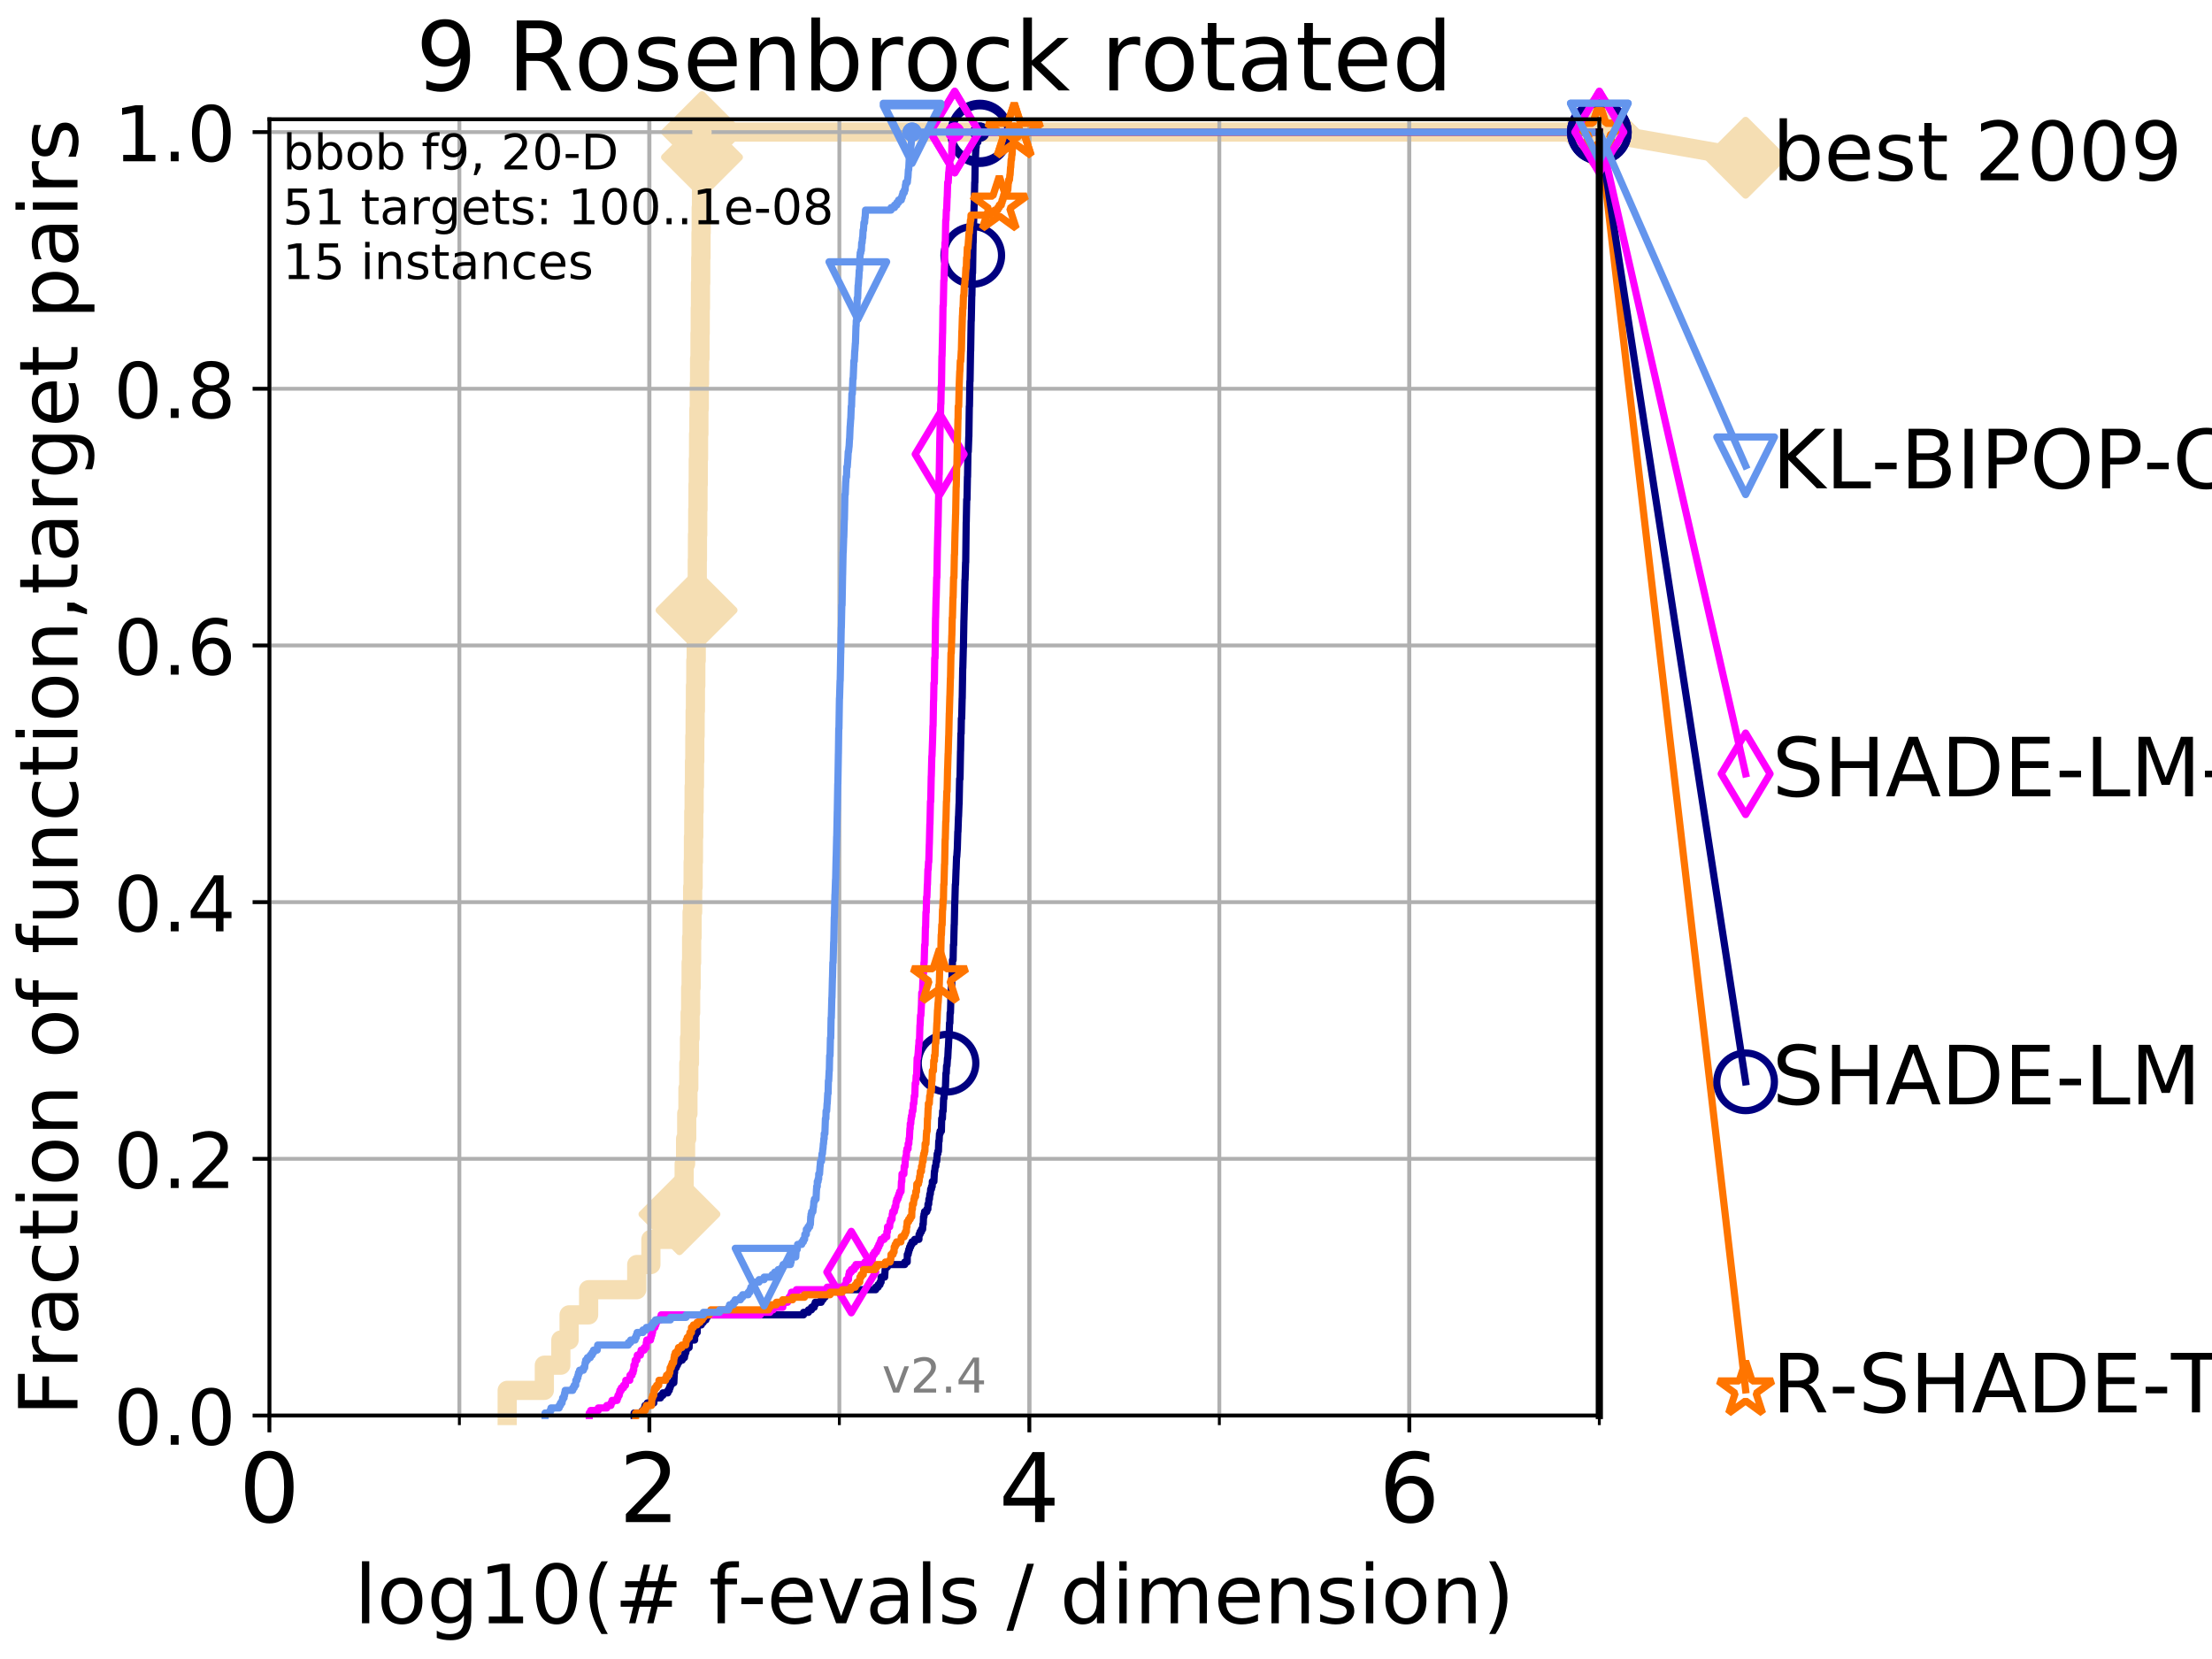<?xml version="1.0" encoding="utf-8" standalone="no"?>
<!DOCTYPE svg PUBLIC "-//W3C//DTD SVG 1.1//EN"
  "http://www.w3.org/Graphics/SVG/1.1/DTD/svg11.dtd">
<!-- Created with matplotlib (http://matplotlib.org/) -->
<svg height="345.6pt" version="1.1" viewBox="0 0 460.8 345.6" width="460.8pt" xmlns="http://www.w3.org/2000/svg" xmlns:xlink="http://www.w3.org/1999/xlink">
 <defs>
  <style type="text/css">
*{stroke-linecap:butt;stroke-linejoin:round;}
  </style>
 </defs>
 <g id="figure_1">
  <g id="patch_1">
   <path d="M 0 345.6 
L 460.8 345.6 
L 460.8 0 
L 0 0 
z
" style="fill:#ffffff;"/>
  </g>
  <g id="axes_1">
   <g id="patch_2">
    <path d="M 56.12 294.88 
L 333.168 294.88 
L 333.168 24.84 
L 56.12 24.84 
z
" style="fill:#ffffff;"/>
   </g>
   <g id="line2d_1">
    <path d="M 105.658 294.88 
L 105.658 289.638 
L 113.396 289.638 
L 113.396 284.395 
L 116.834 284.395 
L 116.834 279.153 
L 118.554 279.153 
L 118.554 273.91 
L 122.625 273.91 
L 122.625 268.668 
L 132.644 268.668 
L 132.644 263.425 
L 135.592 263.425 
L 135.592 258.183 
L 141.538 258.183 
L 141.538 252.94 
L 142.125 252.94 
L 142.125 247.698 
L 142.524 247.698 
L 142.524 242.455 
L 142.821 242.455 
L 142.821 237.213 
L 143.057 237.213 
L 143.057 231.97 
L 143.312 231.97 
L 143.312 226.728 
L 143.489 226.728 
L 143.489 221.485 
L 143.632 221.485 
L 143.632 216.243 
L 143.764 216.243 
L 143.764 211 
L 143.874 211 
L 143.874 205.758 
L 143.973 205.758 
L 143.973 200.515 
L 144.076 200.515 
L 144.076 195.273 
L 144.173 195.273 
L 144.173 190.03 
L 144.291 190.03 
L 144.291 184.788 
L 144.392 184.788 
L 144.392 179.546 
L 144.458 179.546 
L 144.458 174.303 
L 144.523 174.303 
L 144.523 169.061 
L 144.598 169.061 
L 144.598 163.818 
L 144.673 163.818 
L 144.673 158.576 
L 144.743 158.576 
L 144.743 153.333 
L 144.807 153.333 
L 144.807 148.091 
L 144.871 148.091 
L 144.871 142.848 
L 144.95 142.848 
L 144.95 137.606 
L 145.037 137.606 
L 145.037 132.363 
L 145.105 132.363 
L 145.105 127.121 
L 145.173 127.121 
L 145.173 121.878 
L 145.255 121.878 
L 145.255 116.636 
L 145.294 116.636 
L 145.294 111.393 
L 145.351 111.393 
L 145.351 106.151 
L 145.408 106.151 
L 145.408 100.908 
L 145.461 100.908 
L 145.461 95.666 
L 145.522 95.666 
L 145.522 90.423 
L 145.593 90.423 
L 145.593 85.181 
L 145.673 85.181 
L 145.673 79.938 
L 145.734 79.938 
L 145.734 74.696 
L 145.818 74.696 
L 145.818 69.453 
L 145.869 69.453 
L 145.869 64.211 
L 145.92 64.211 
L 145.92 58.969 
L 145.976 58.969 
L 145.976 53.726 
L 146.031 53.726 
L 146.031 48.484 
L 146.072 48.484 
L 146.072 43.241 
L 146.132 43.241 
L 146.132 37.999 
L 146.177 37.999 
L 146.177 32.756 
L 146.237 32.756 
L 146.237 27.514 
L 333.168 27.514 
" style="fill:none;stroke:#f5deb3;stroke-linecap:square;stroke-width:4;"/>
   </g>
   <g id="line2d_2">
    <defs>
     <path d="M -0 7.778 
L 7.778 0 
L 0 -7.778 
L -7.778 -0 
z
" id="mfa1b3a45cd" style="stroke:#f5deb3;stroke-linejoin:miter;stroke-width:1.5;"/>
    </defs>
    <g>
     <use style="fill:#f5deb3;stroke:#f5deb3;stroke-linejoin:miter;stroke-width:1.5;" x="141.538" xlink:href="#mfa1b3a45cd" y="252.94"/>
     <use style="fill:#f5deb3;stroke:#f5deb3;stroke-linejoin:miter;stroke-width:1.5;" x="145.105" xlink:href="#mfa1b3a45cd" y="127.121"/>
     <use style="fill:#f5deb3;stroke:#f5deb3;stroke-linejoin:miter;stroke-width:1.5;" x="146.237" xlink:href="#mfa1b3a45cd" y="32.756"/>
     <use style="fill:#f5deb3;stroke:#f5deb3;stroke-linejoin:miter;stroke-width:1.5;" x="146.237" xlink:href="#mfa1b3a45cd" y="27.514"/>
     <use style="fill:#f5deb3;stroke:#f5deb3;stroke-linejoin:miter;stroke-width:1.5;" x="333.168" xlink:href="#mfa1b3a45cd" y="27.514"/>
    </g>
   </g>
   <g id="line2d_3">
    <path style="fill:none;stroke:#f5deb3;stroke-linecap:square;stroke-width:4;"/>
    <g/>
   </g>
   <g id="line2d_4">
    <path d="M 333.168 27.514 
L 363.643 32.861 
" style="fill:none;stroke:#f5deb3;stroke-linecap:square;stroke-width:4;"/>
    <g>
     <use style="fill:#f5deb3;stroke:#f5deb3;stroke-linejoin:miter;stroke-width:1.5;" x="333.168" xlink:href="#mfa1b3a45cd" y="27.514"/>
     <use style="fill:#f5deb3;stroke:#f5deb3;stroke-linejoin:miter;stroke-width:1.5;" x="363.643" xlink:href="#mfa1b3a45cd" y="32.861"/>
    </g>
   </g>
   <g id="matplotlib.axis_1">
    <g id="xtick_1">
     <g id="line2d_5">
      <path clip-path="url(#p589b35fef8)" d="M 56.12 294.88 
L 56.12 24.84 
" style="fill:none;stroke:#b0b0b0;stroke-linecap:square;stroke-width:0.8;"/>
     </g>
     <g id="line2d_6">
      <defs>
       <path d="M 0 0 
L 0 3.5 
" id="m9117d312d5" style="stroke:#000000;stroke-width:0.8;"/>
      </defs>
      <g>
       <use style="stroke:#000000;stroke-width:0.8;" x="56.12" xlink:href="#m9117d312d5" y="294.88"/>
      </g>
     </g>
     <g id="text_1">
      <!-- 0 -->
      <defs>
       <path d="M 31.781 66.406 
Q 24.172 66.406 20.328 58.906 
Q 16.5 51.422 16.5 36.375 
Q 16.5 21.391 20.328 13.891 
Q 24.172 6.391 31.781 6.391 
Q 39.453 6.391 43.281 13.891 
Q 47.125 21.391 47.125 36.375 
Q 47.125 51.422 43.281 58.906 
Q 39.453 66.406 31.781 66.406 
z
M 31.781 74.219 
Q 44.047 74.219 50.516 64.516 
Q 56.984 54.828 56.984 36.375 
Q 56.984 17.969 50.516 8.266 
Q 44.047 -1.422 31.781 -1.422 
Q 19.531 -1.422 13.062 8.266 
Q 6.594 17.969 6.594 36.375 
Q 6.594 54.828 13.062 64.516 
Q 19.531 74.219 31.781 74.219 
z
" id="DejaVuSans-30"/>
      </defs>
      <g transform="translate(49.758 317.077)scale(0.2 -0.2)">
       <use xlink:href="#DejaVuSans-30"/>
      </g>
     </g>
    </g>
    <g id="xtick_2">
     <g id="line2d_7">
      <path clip-path="url(#p589b35fef8)" d="M 135.277 294.88 
L 135.277 24.84 
" style="fill:none;stroke:#b0b0b0;stroke-linecap:square;stroke-width:0.8;"/>
     </g>
     <g id="line2d_8">
      <g>
       <use style="stroke:#000000;stroke-width:0.8;" x="135.277" xlink:href="#m9117d312d5" y="294.88"/>
      </g>
     </g>
     <g id="text_2">
      <!-- 2 -->
      <defs>
       <path d="M 19.188 8.297 
L 53.609 8.297 
L 53.609 0 
L 7.328 0 
L 7.328 8.297 
Q 12.938 14.109 22.625 23.891 
Q 32.328 33.688 34.812 36.531 
Q 39.547 41.844 41.422 45.531 
Q 43.312 49.219 43.312 52.781 
Q 43.312 58.594 39.234 62.25 
Q 35.156 65.922 28.609 65.922 
Q 23.969 65.922 18.812 64.312 
Q 13.672 62.703 7.812 59.422 
L 7.812 69.391 
Q 13.766 71.781 18.938 73 
Q 24.125 74.219 28.422 74.219 
Q 39.75 74.219 46.484 68.547 
Q 53.219 62.891 53.219 53.422 
Q 53.219 48.922 51.531 44.891 
Q 49.859 40.875 45.406 35.406 
Q 44.188 33.984 37.641 27.219 
Q 31.109 20.453 19.188 8.297 
z
" id="DejaVuSans-32"/>
      </defs>
      <g transform="translate(128.914 317.077)scale(0.2 -0.2)">
       <use xlink:href="#DejaVuSans-32"/>
      </g>
     </g>
    </g>
    <g id="xtick_3">
     <g id="line2d_9">
      <path clip-path="url(#p589b35fef8)" d="M 214.433 294.88 
L 214.433 24.84 
" style="fill:none;stroke:#b0b0b0;stroke-linecap:square;stroke-width:0.8;"/>
     </g>
     <g id="line2d_10">
      <g>
       <use style="stroke:#000000;stroke-width:0.8;" x="214.433" xlink:href="#m9117d312d5" y="294.88"/>
      </g>
     </g>
     <g id="text_3">
      <!-- 4 -->
      <defs>
       <path d="M 37.797 64.312 
L 12.891 25.391 
L 37.797 25.391 
z
M 35.203 72.906 
L 47.609 72.906 
L 47.609 25.391 
L 58.016 25.391 
L 58.016 17.188 
L 47.609 17.188 
L 47.609 0 
L 37.797 0 
L 37.797 17.188 
L 4.891 17.188 
L 4.891 26.703 
z
" id="DejaVuSans-34"/>
      </defs>
      <g transform="translate(208.071 317.077)scale(0.2 -0.2)">
       <use xlink:href="#DejaVuSans-34"/>
      </g>
     </g>
    </g>
    <g id="xtick_4">
     <g id="line2d_11">
      <path clip-path="url(#p589b35fef8)" d="M 293.59 294.88 
L 293.59 24.84 
" style="fill:none;stroke:#b0b0b0;stroke-linecap:square;stroke-width:0.8;"/>
     </g>
     <g id="line2d_12">
      <g>
       <use style="stroke:#000000;stroke-width:0.8;" x="293.59" xlink:href="#m9117d312d5" y="294.88"/>
      </g>
     </g>
     <g id="text_4">
      <!-- 6 -->
      <defs>
       <path d="M 33.016 40.375 
Q 26.375 40.375 22.484 35.828 
Q 18.609 31.297 18.609 23.391 
Q 18.609 15.531 22.484 10.953 
Q 26.375 6.391 33.016 6.391 
Q 39.656 6.391 43.531 10.953 
Q 47.406 15.531 47.406 23.391 
Q 47.406 31.297 43.531 35.828 
Q 39.656 40.375 33.016 40.375 
z
M 52.594 71.297 
L 52.594 62.312 
Q 48.875 64.062 45.094 64.984 
Q 41.312 65.922 37.594 65.922 
Q 27.828 65.922 22.672 59.328 
Q 17.531 52.734 16.797 39.406 
Q 19.672 43.656 24.016 45.922 
Q 28.375 48.188 33.594 48.188 
Q 44.578 48.188 50.953 41.516 
Q 57.328 34.859 57.328 23.391 
Q 57.328 12.156 50.688 5.359 
Q 44.047 -1.422 33.016 -1.422 
Q 20.359 -1.422 13.672 8.266 
Q 6.984 17.969 6.984 36.375 
Q 6.984 53.656 15.188 63.938 
Q 23.391 74.219 37.203 74.219 
Q 40.922 74.219 44.703 73.484 
Q 48.484 72.75 52.594 71.297 
z
" id="DejaVuSans-36"/>
      </defs>
      <g transform="translate(287.227 317.077)scale(0.2 -0.2)">
       <use xlink:href="#DejaVuSans-36"/>
      </g>
     </g>
    </g>
    <g id="xtick_5">
     <g id="line2d_13">
      <path clip-path="url(#p589b35fef8)" d="M 56.12 294.88 
L 56.12 24.84 
" style="fill:none;stroke:#b0b0b0;stroke-linecap:square;stroke-width:0.8;"/>
     </g>
     <g id="line2d_14">
      <defs>
       <path d="M 0 0 
L 0 2 
" id="m58e364738f" style="stroke:#000000;stroke-width:0.6;"/>
      </defs>
      <g>
       <use style="stroke:#000000;stroke-width:0.6;" x="56.12" xlink:href="#m58e364738f" y="294.88"/>
      </g>
     </g>
    </g>
    <g id="xtick_6">
     <g id="line2d_15">
      <path clip-path="url(#p589b35fef8)" d="M 95.698 294.88 
L 95.698 24.84 
" style="fill:none;stroke:#b0b0b0;stroke-linecap:square;stroke-width:0.8;"/>
     </g>
     <g id="line2d_16">
      <g>
       <use style="stroke:#000000;stroke-width:0.6;" x="95.698" xlink:href="#m58e364738f" y="294.88"/>
      </g>
     </g>
    </g>
    <g id="xtick_7">
     <g id="line2d_17">
      <path clip-path="url(#p589b35fef8)" d="M 135.277 294.88 
L 135.277 24.84 
" style="fill:none;stroke:#b0b0b0;stroke-linecap:square;stroke-width:0.8;"/>
     </g>
     <g id="line2d_18">
      <g>
       <use style="stroke:#000000;stroke-width:0.6;" x="135.277" xlink:href="#m58e364738f" y="294.88"/>
      </g>
     </g>
    </g>
    <g id="xtick_8">
     <g id="line2d_19">
      <path clip-path="url(#p589b35fef8)" d="M 174.855 294.88 
L 174.855 24.84 
" style="fill:none;stroke:#b0b0b0;stroke-linecap:square;stroke-width:0.8;"/>
     </g>
     <g id="line2d_20">
      <g>
       <use style="stroke:#000000;stroke-width:0.6;" x="174.855" xlink:href="#m58e364738f" y="294.88"/>
      </g>
     </g>
    </g>
    <g id="xtick_9">
     <g id="line2d_21">
      <path clip-path="url(#p589b35fef8)" d="M 214.433 294.88 
L 214.433 24.84 
" style="fill:none;stroke:#b0b0b0;stroke-linecap:square;stroke-width:0.8;"/>
     </g>
     <g id="line2d_22">
      <g>
       <use style="stroke:#000000;stroke-width:0.6;" x="214.433" xlink:href="#m58e364738f" y="294.88"/>
      </g>
     </g>
    </g>
    <g id="xtick_10">
     <g id="line2d_23">
      <path clip-path="url(#p589b35fef8)" d="M 254.011 294.88 
L 254.011 24.84 
" style="fill:none;stroke:#b0b0b0;stroke-linecap:square;stroke-width:0.8;"/>
     </g>
     <g id="line2d_24">
      <g>
       <use style="stroke:#000000;stroke-width:0.6;" x="254.011" xlink:href="#m58e364738f" y="294.88"/>
      </g>
     </g>
    </g>
    <g id="xtick_11">
     <g id="line2d_25">
      <path clip-path="url(#p589b35fef8)" d="M 293.59 294.88 
L 293.59 24.84 
" style="fill:none;stroke:#b0b0b0;stroke-linecap:square;stroke-width:0.8;"/>
     </g>
     <g id="line2d_26">
      <g>
       <use style="stroke:#000000;stroke-width:0.6;" x="293.59" xlink:href="#m58e364738f" y="294.88"/>
      </g>
     </g>
    </g>
    <g id="xtick_12">
     <g id="line2d_27">
      <path clip-path="url(#p589b35fef8)" d="M 333.168 294.88 
L 333.168 24.84 
" style="fill:none;stroke:#b0b0b0;stroke-linecap:square;stroke-width:0.8;"/>
     </g>
     <g id="line2d_28">
      <g>
       <use style="stroke:#000000;stroke-width:0.6;" x="333.168" xlink:href="#m58e364738f" y="294.88"/>
      </g>
     </g>
    </g>
    <g id="text_5">
     <!-- log10(# f-evals / dimension) -->
     <defs>
      <path d="M 9.422 75.984 
L 18.406 75.984 
L 18.406 0 
L 9.422 0 
z
" id="DejaVuSans-6c"/>
      <path d="M 30.609 48.391 
Q 23.391 48.391 19.188 42.75 
Q 14.984 37.109 14.984 27.297 
Q 14.984 17.484 19.156 11.844 
Q 23.344 6.203 30.609 6.203 
Q 37.797 6.203 41.984 11.859 
Q 46.188 17.531 46.188 27.297 
Q 46.188 37.016 41.984 42.703 
Q 37.797 48.391 30.609 48.391 
z
M 30.609 56 
Q 42.328 56 49.016 48.375 
Q 55.719 40.766 55.719 27.297 
Q 55.719 13.875 49.016 6.219 
Q 42.328 -1.422 30.609 -1.422 
Q 18.844 -1.422 12.172 6.219 
Q 5.516 13.875 5.516 27.297 
Q 5.516 40.766 12.172 48.375 
Q 18.844 56 30.609 56 
z
" id="DejaVuSans-6f"/>
      <path d="M 45.406 27.984 
Q 45.406 37.75 41.375 43.109 
Q 37.359 48.484 30.078 48.484 
Q 22.859 48.484 18.828 43.109 
Q 14.797 37.75 14.797 27.984 
Q 14.797 18.266 18.828 12.891 
Q 22.859 7.516 30.078 7.516 
Q 37.359 7.516 41.375 12.891 
Q 45.406 18.266 45.406 27.984 
z
M 54.391 6.781 
Q 54.391 -7.172 48.188 -13.984 
Q 42 -20.797 29.203 -20.797 
Q 24.469 -20.797 20.266 -20.094 
Q 16.062 -19.391 12.109 -17.922 
L 12.109 -9.188 
Q 16.062 -11.328 19.922 -12.344 
Q 23.781 -13.375 27.781 -13.375 
Q 36.625 -13.375 41.016 -8.766 
Q 45.406 -4.156 45.406 5.172 
L 45.406 9.625 
Q 42.625 4.781 38.281 2.391 
Q 33.938 0 27.875 0 
Q 17.828 0 11.672 7.656 
Q 5.516 15.328 5.516 27.984 
Q 5.516 40.672 11.672 48.328 
Q 17.828 56 27.875 56 
Q 33.938 56 38.281 53.609 
Q 42.625 51.219 45.406 46.391 
L 45.406 54.688 
L 54.391 54.688 
z
" id="DejaVuSans-67"/>
      <path d="M 12.406 8.297 
L 28.516 8.297 
L 28.516 63.922 
L 10.984 60.406 
L 10.984 69.391 
L 28.422 72.906 
L 38.281 72.906 
L 38.281 8.297 
L 54.391 8.297 
L 54.391 0 
L 12.406 0 
z
" id="DejaVuSans-31"/>
      <path d="M 31 75.875 
Q 24.469 64.656 21.281 53.656 
Q 18.109 42.672 18.109 31.391 
Q 18.109 20.125 21.312 9.062 
Q 24.516 -2 31 -13.188 
L 23.188 -13.188 
Q 15.875 -1.703 12.234 9.375 
Q 8.594 20.453 8.594 31.391 
Q 8.594 42.281 12.203 53.312 
Q 15.828 64.359 23.188 75.875 
z
" id="DejaVuSans-28"/>
      <path d="M 51.125 44 
L 36.922 44 
L 32.812 27.688 
L 47.125 27.688 
z
M 43.797 71.781 
L 38.719 51.516 
L 52.984 51.516 
L 58.109 71.781 
L 65.922 71.781 
L 60.891 51.516 
L 76.125 51.516 
L 76.125 44 
L 58.984 44 
L 54.984 27.688 
L 70.516 27.688 
L 70.516 20.219 
L 53.078 20.219 
L 48 0 
L 40.188 0 
L 45.219 20.219 
L 30.906 20.219 
L 25.875 0 
L 18.016 0 
L 23.094 20.219 
L 7.719 20.219 
L 7.719 27.688 
L 24.906 27.688 
L 29 44 
L 13.281 44 
L 13.281 51.516 
L 30.906 51.516 
L 35.891 71.781 
z
" id="DejaVuSans-23"/>
      <path id="DejaVuSans-20"/>
      <path d="M 37.109 75.984 
L 37.109 68.5 
L 28.516 68.5 
Q 23.688 68.5 21.797 66.547 
Q 19.922 64.594 19.922 59.516 
L 19.922 54.688 
L 34.719 54.688 
L 34.719 47.703 
L 19.922 47.703 
L 19.922 0 
L 10.891 0 
L 10.891 47.703 
L 2.297 47.703 
L 2.297 54.688 
L 10.891 54.688 
L 10.891 58.5 
Q 10.891 67.625 15.141 71.797 
Q 19.391 75.984 28.609 75.984 
z
" id="DejaVuSans-66"/>
      <path d="M 4.891 31.391 
L 31.203 31.391 
L 31.203 23.391 
L 4.891 23.391 
z
" id="DejaVuSans-2d"/>
      <path d="M 56.203 29.594 
L 56.203 25.203 
L 14.891 25.203 
Q 15.484 15.922 20.484 11.062 
Q 25.484 6.203 34.422 6.203 
Q 39.594 6.203 44.453 7.469 
Q 49.312 8.734 54.109 11.281 
L 54.109 2.781 
Q 49.266 0.734 44.188 -0.344 
Q 39.109 -1.422 33.891 -1.422 
Q 20.797 -1.422 13.156 6.188 
Q 5.516 13.812 5.516 26.812 
Q 5.516 40.234 12.766 48.109 
Q 20.016 56 32.328 56 
Q 43.359 56 49.781 48.891 
Q 56.203 41.797 56.203 29.594 
z
M 47.219 32.234 
Q 47.125 39.594 43.094 43.984 
Q 39.062 48.391 32.422 48.391 
Q 24.906 48.391 20.391 44.141 
Q 15.875 39.891 15.188 32.172 
z
" id="DejaVuSans-65"/>
      <path d="M 2.984 54.688 
L 12.5 54.688 
L 29.594 8.797 
L 46.688 54.688 
L 56.203 54.688 
L 35.688 0 
L 23.484 0 
z
" id="DejaVuSans-76"/>
      <path d="M 34.281 27.484 
Q 23.391 27.484 19.188 25 
Q 14.984 22.516 14.984 16.5 
Q 14.984 11.719 18.141 8.906 
Q 21.297 6.109 26.703 6.109 
Q 34.188 6.109 38.703 11.406 
Q 43.219 16.703 43.219 25.484 
L 43.219 27.484 
z
M 52.203 31.203 
L 52.203 0 
L 43.219 0 
L 43.219 8.297 
Q 40.141 3.328 35.547 0.953 
Q 30.953 -1.422 24.312 -1.422 
Q 15.922 -1.422 10.953 3.297 
Q 6 8.016 6 15.922 
Q 6 25.141 12.172 29.828 
Q 18.359 34.516 30.609 34.516 
L 43.219 34.516 
L 43.219 35.406 
Q 43.219 41.609 39.141 45 
Q 35.062 48.391 27.688 48.391 
Q 23 48.391 18.547 47.266 
Q 14.109 46.141 10.016 43.891 
L 10.016 52.203 
Q 14.938 54.109 19.578 55.047 
Q 24.219 56 28.609 56 
Q 40.484 56 46.344 49.844 
Q 52.203 43.703 52.203 31.203 
z
" id="DejaVuSans-61"/>
      <path d="M 44.281 53.078 
L 44.281 44.578 
Q 40.484 46.531 36.375 47.5 
Q 32.281 48.484 27.875 48.484 
Q 21.188 48.484 17.844 46.438 
Q 14.5 44.391 14.5 40.281 
Q 14.5 37.156 16.891 35.375 
Q 19.281 33.594 26.516 31.984 
L 29.594 31.297 
Q 39.156 29.25 43.188 25.516 
Q 47.219 21.781 47.219 15.094 
Q 47.219 7.469 41.188 3.016 
Q 35.156 -1.422 24.609 -1.422 
Q 20.219 -1.422 15.453 -0.562 
Q 10.688 0.297 5.422 2 
L 5.422 11.281 
Q 10.406 8.688 15.234 7.391 
Q 20.062 6.109 24.812 6.109 
Q 31.156 6.109 34.562 8.281 
Q 37.984 10.453 37.984 14.406 
Q 37.984 18.062 35.516 20.016 
Q 33.062 21.969 24.703 23.781 
L 21.578 24.516 
Q 13.234 26.266 9.516 29.906 
Q 5.812 33.547 5.812 39.891 
Q 5.812 47.609 11.281 51.797 
Q 16.75 56 26.812 56 
Q 31.781 56 36.172 55.266 
Q 40.578 54.547 44.281 53.078 
z
" id="DejaVuSans-73"/>
      <path d="M 25.391 72.906 
L 33.688 72.906 
L 8.297 -9.281 
L 0 -9.281 
z
" id="DejaVuSans-2f"/>
      <path d="M 45.406 46.391 
L 45.406 75.984 
L 54.391 75.984 
L 54.391 0 
L 45.406 0 
L 45.406 8.203 
Q 42.578 3.328 38.25 0.953 
Q 33.938 -1.422 27.875 -1.422 
Q 17.969 -1.422 11.734 6.484 
Q 5.516 14.406 5.516 27.297 
Q 5.516 40.188 11.734 48.094 
Q 17.969 56 27.875 56 
Q 33.938 56 38.25 53.625 
Q 42.578 51.266 45.406 46.391 
z
M 14.797 27.297 
Q 14.797 17.391 18.875 11.75 
Q 22.953 6.109 30.078 6.109 
Q 37.203 6.109 41.297 11.75 
Q 45.406 17.391 45.406 27.297 
Q 45.406 37.203 41.297 42.844 
Q 37.203 48.484 30.078 48.484 
Q 22.953 48.484 18.875 42.844 
Q 14.797 37.203 14.797 27.297 
z
" id="DejaVuSans-64"/>
      <path d="M 9.422 54.688 
L 18.406 54.688 
L 18.406 0 
L 9.422 0 
z
M 9.422 75.984 
L 18.406 75.984 
L 18.406 64.594 
L 9.422 64.594 
z
" id="DejaVuSans-69"/>
      <path d="M 52 44.188 
Q 55.375 50.25 60.062 53.125 
Q 64.75 56 71.094 56 
Q 79.641 56 84.281 50.016 
Q 88.922 44.047 88.922 33.016 
L 88.922 0 
L 79.891 0 
L 79.891 32.719 
Q 79.891 40.578 77.094 44.375 
Q 74.312 48.188 68.609 48.188 
Q 61.625 48.188 57.562 43.547 
Q 53.516 38.922 53.516 30.906 
L 53.516 0 
L 44.484 0 
L 44.484 32.719 
Q 44.484 40.625 41.703 44.406 
Q 38.922 48.188 33.109 48.188 
Q 26.219 48.188 22.156 43.531 
Q 18.109 38.875 18.109 30.906 
L 18.109 0 
L 9.078 0 
L 9.078 54.688 
L 18.109 54.688 
L 18.109 46.188 
Q 21.188 51.219 25.484 53.609 
Q 29.781 56 35.688 56 
Q 41.656 56 45.828 52.969 
Q 50 49.953 52 44.188 
z
" id="DejaVuSans-6d"/>
      <path d="M 54.891 33.016 
L 54.891 0 
L 45.906 0 
L 45.906 32.719 
Q 45.906 40.484 42.875 44.328 
Q 39.844 48.188 33.797 48.188 
Q 26.516 48.188 22.312 43.547 
Q 18.109 38.922 18.109 30.906 
L 18.109 0 
L 9.078 0 
L 9.078 54.688 
L 18.109 54.688 
L 18.109 46.188 
Q 21.344 51.125 25.703 53.562 
Q 30.078 56 35.797 56 
Q 45.219 56 50.047 50.172 
Q 54.891 44.344 54.891 33.016 
z
" id="DejaVuSans-6e"/>
      <path d="M 8.016 75.875 
L 15.828 75.875 
Q 23.141 64.359 26.781 53.312 
Q 30.422 42.281 30.422 31.391 
Q 30.422 20.453 26.781 9.375 
Q 23.141 -1.703 15.828 -13.188 
L 8.016 -13.188 
Q 14.5 -2 17.703 9.062 
Q 20.906 20.125 20.906 31.391 
Q 20.906 42.672 17.703 53.656 
Q 14.5 64.656 8.016 75.875 
z
" id="DejaVuSans-29"/>
     </defs>
     <g transform="translate(73.803 338.154)scale(0.17 -0.17)">
      <use xlink:href="#DejaVuSans-6c"/>
      <use x="27.783" xlink:href="#DejaVuSans-6f"/>
      <use x="88.965" xlink:href="#DejaVuSans-67"/>
      <use x="152.441" xlink:href="#DejaVuSans-31"/>
      <use x="216.064" xlink:href="#DejaVuSans-30"/>
      <use x="279.688" xlink:href="#DejaVuSans-28"/>
      <use x="318.701" xlink:href="#DejaVuSans-23"/>
      <use x="402.49" xlink:href="#DejaVuSans-20"/>
      <use x="434.277" xlink:href="#DejaVuSans-66"/>
      <use x="469.404" xlink:href="#DejaVuSans-2d"/>
      <use x="505.488" xlink:href="#DejaVuSans-65"/>
      <use x="567.012" xlink:href="#DejaVuSans-76"/>
      <use x="626.191" xlink:href="#DejaVuSans-61"/>
      <use x="687.471" xlink:href="#DejaVuSans-6c"/>
      <use x="715.254" xlink:href="#DejaVuSans-73"/>
      <use x="767.354" xlink:href="#DejaVuSans-20"/>
      <use x="799.141" xlink:href="#DejaVuSans-2f"/>
      <use x="832.832" xlink:href="#DejaVuSans-20"/>
      <use x="864.619" xlink:href="#DejaVuSans-64"/>
      <use x="928.096" xlink:href="#DejaVuSans-69"/>
      <use x="955.879" xlink:href="#DejaVuSans-6d"/>
      <use x="1053.291" xlink:href="#DejaVuSans-65"/>
      <use x="1114.814" xlink:href="#DejaVuSans-6e"/>
      <use x="1178.193" xlink:href="#DejaVuSans-73"/>
      <use x="1230.293" xlink:href="#DejaVuSans-69"/>
      <use x="1258.076" xlink:href="#DejaVuSans-6f"/>
      <use x="1319.258" xlink:href="#DejaVuSans-6e"/>
      <use x="1382.637" xlink:href="#DejaVuSans-29"/>
     </g>
    </g>
   </g>
   <g id="matplotlib.axis_2">
    <g id="ytick_1">
     <g id="line2d_29">
      <path clip-path="url(#p589b35fef8)" d="M 56.12 294.88 
L 333.168 294.88 
" style="fill:none;stroke:#b0b0b0;stroke-linecap:square;stroke-width:0.8;"/>
     </g>
     <g id="line2d_30">
      <defs>
       <path d="M 0 0 
L -3.5 0 
" id="m8f184abc71" style="stroke:#000000;stroke-width:0.8;"/>
      </defs>
      <g>
       <use style="stroke:#000000;stroke-width:0.8;" x="56.12" xlink:href="#m8f184abc71" y="294.88"/>
      </g>
     </g>
     <g id="text_6">
      <!-- 0.0 -->
      <defs>
       <path d="M 10.688 12.406 
L 21 12.406 
L 21 0 
L 10.688 0 
z
" id="DejaVuSans-2e"/>
      </defs>
      <g transform="translate(23.675 300.959)scale(0.16 -0.16)">
       <use xlink:href="#DejaVuSans-30"/>
       <use x="63.623" xlink:href="#DejaVuSans-2e"/>
       <use x="95.41" xlink:href="#DejaVuSans-30"/>
      </g>
     </g>
    </g>
    <g id="ytick_2">
     <g id="line2d_31">
      <path clip-path="url(#p589b35fef8)" d="M 56.12 241.407 
L 333.168 241.407 
" style="fill:none;stroke:#b0b0b0;stroke-linecap:square;stroke-width:0.8;"/>
     </g>
     <g id="line2d_32">
      <g>
       <use style="stroke:#000000;stroke-width:0.8;" x="56.12" xlink:href="#m8f184abc71" y="241.407"/>
      </g>
     </g>
     <g id="text_7">
      <!-- 0.2 -->
      <g transform="translate(23.675 247.485)scale(0.16 -0.16)">
       <use xlink:href="#DejaVuSans-30"/>
       <use x="63.623" xlink:href="#DejaVuSans-2e"/>
       <use x="95.41" xlink:href="#DejaVuSans-32"/>
      </g>
     </g>
    </g>
    <g id="ytick_3">
     <g id="line2d_33">
      <path clip-path="url(#p589b35fef8)" d="M 56.12 187.933 
L 333.168 187.933 
" style="fill:none;stroke:#b0b0b0;stroke-linecap:square;stroke-width:0.8;"/>
     </g>
     <g id="line2d_34">
      <g>
       <use style="stroke:#000000;stroke-width:0.8;" x="56.12" xlink:href="#m8f184abc71" y="187.933"/>
      </g>
     </g>
     <g id="text_8">
      <!-- 0.4 -->
      <g transform="translate(23.675 194.012)scale(0.16 -0.16)">
       <use xlink:href="#DejaVuSans-30"/>
       <use x="63.623" xlink:href="#DejaVuSans-2e"/>
       <use x="95.41" xlink:href="#DejaVuSans-34"/>
      </g>
     </g>
    </g>
    <g id="ytick_4">
     <g id="line2d_35">
      <path clip-path="url(#p589b35fef8)" d="M 56.12 134.46 
L 333.168 134.46 
" style="fill:none;stroke:#b0b0b0;stroke-linecap:square;stroke-width:0.8;"/>
     </g>
     <g id="line2d_36">
      <g>
       <use style="stroke:#000000;stroke-width:0.8;" x="56.12" xlink:href="#m8f184abc71" y="134.46"/>
      </g>
     </g>
     <g id="text_9">
      <!-- 0.6 -->
      <g transform="translate(23.675 140.539)scale(0.16 -0.16)">
       <use xlink:href="#DejaVuSans-30"/>
       <use x="63.623" xlink:href="#DejaVuSans-2e"/>
       <use x="95.41" xlink:href="#DejaVuSans-36"/>
      </g>
     </g>
    </g>
    <g id="ytick_5">
     <g id="line2d_37">
      <path clip-path="url(#p589b35fef8)" d="M 56.12 80.987 
L 333.168 80.987 
" style="fill:none;stroke:#b0b0b0;stroke-linecap:square;stroke-width:0.8;"/>
     </g>
     <g id="line2d_38">
      <g>
       <use style="stroke:#000000;stroke-width:0.8;" x="56.12" xlink:href="#m8f184abc71" y="80.987"/>
      </g>
     </g>
     <g id="text_10">
      <!-- 0.8 -->
      <defs>
       <path d="M 31.781 34.625 
Q 24.75 34.625 20.719 30.859 
Q 16.703 27.094 16.703 20.516 
Q 16.703 13.922 20.719 10.156 
Q 24.75 6.391 31.781 6.391 
Q 38.812 6.391 42.859 10.172 
Q 46.922 13.969 46.922 20.516 
Q 46.922 27.094 42.891 30.859 
Q 38.875 34.625 31.781 34.625 
z
M 21.922 38.812 
Q 15.578 40.375 12.031 44.719 
Q 8.5 49.078 8.5 55.328 
Q 8.5 64.062 14.719 69.141 
Q 20.953 74.219 31.781 74.219 
Q 42.672 74.219 48.875 69.141 
Q 55.078 64.062 55.078 55.328 
Q 55.078 49.078 51.531 44.719 
Q 48 40.375 41.703 38.812 
Q 48.828 37.156 52.797 32.312 
Q 56.781 27.484 56.781 20.516 
Q 56.781 9.906 50.312 4.234 
Q 43.844 -1.422 31.781 -1.422 
Q 19.734 -1.422 13.25 4.234 
Q 6.781 9.906 6.781 20.516 
Q 6.781 27.484 10.781 32.312 
Q 14.797 37.156 21.922 38.812 
z
M 18.312 54.391 
Q 18.312 48.734 21.844 45.562 
Q 25.391 42.391 31.781 42.391 
Q 38.141 42.391 41.719 45.562 
Q 45.312 48.734 45.312 54.391 
Q 45.312 60.062 41.719 63.234 
Q 38.141 66.406 31.781 66.406 
Q 25.391 66.406 21.844 63.234 
Q 18.312 60.062 18.312 54.391 
z
" id="DejaVuSans-38"/>
      </defs>
      <g transform="translate(23.675 87.066)scale(0.16 -0.16)">
       <use xlink:href="#DejaVuSans-30"/>
       <use x="63.623" xlink:href="#DejaVuSans-2e"/>
       <use x="95.41" xlink:href="#DejaVuSans-38"/>
      </g>
     </g>
    </g>
    <g id="ytick_6">
     <g id="line2d_39">
      <path clip-path="url(#p589b35fef8)" d="M 56.12 27.514 
L 333.168 27.514 
" style="fill:none;stroke:#b0b0b0;stroke-linecap:square;stroke-width:0.8;"/>
     </g>
     <g id="line2d_40">
      <g>
       <use style="stroke:#000000;stroke-width:0.8;" x="56.12" xlink:href="#m8f184abc71" y="27.514"/>
      </g>
     </g>
     <g id="text_11">
      <!-- 1.0 -->
      <g transform="translate(23.675 33.592)scale(0.16 -0.16)">
       <use xlink:href="#DejaVuSans-31"/>
       <use x="63.623" xlink:href="#DejaVuSans-2e"/>
       <use x="95.41" xlink:href="#DejaVuSans-30"/>
      </g>
     </g>
    </g>
    <g id="text_12">
     <!-- Fraction of function,target pairs -->
     <defs>
      <path d="M 9.812 72.906 
L 51.703 72.906 
L 51.703 64.594 
L 19.672 64.594 
L 19.672 43.109 
L 48.578 43.109 
L 48.578 34.812 
L 19.672 34.812 
L 19.672 0 
L 9.812 0 
z
" id="DejaVuSans-46"/>
      <path d="M 41.109 46.297 
Q 39.594 47.172 37.812 47.578 
Q 36.031 48 33.891 48 
Q 26.266 48 22.188 43.047 
Q 18.109 38.094 18.109 28.812 
L 18.109 0 
L 9.078 0 
L 9.078 54.688 
L 18.109 54.688 
L 18.109 46.188 
Q 20.953 51.172 25.484 53.578 
Q 30.031 56 36.531 56 
Q 37.453 56 38.578 55.875 
Q 39.703 55.766 41.062 55.516 
z
" id="DejaVuSans-72"/>
      <path d="M 48.781 52.594 
L 48.781 44.188 
Q 44.969 46.297 41.141 47.344 
Q 37.312 48.391 33.406 48.391 
Q 24.656 48.391 19.812 42.844 
Q 14.984 37.312 14.984 27.297 
Q 14.984 17.281 19.812 11.734 
Q 24.656 6.203 33.406 6.203 
Q 37.312 6.203 41.141 7.25 
Q 44.969 8.297 48.781 10.406 
L 48.781 2.094 
Q 45.016 0.344 40.984 -0.531 
Q 36.969 -1.422 32.422 -1.422 
Q 20.062 -1.422 12.781 6.344 
Q 5.516 14.109 5.516 27.297 
Q 5.516 40.672 12.859 48.328 
Q 20.219 56 33.016 56 
Q 37.156 56 41.109 55.141 
Q 45.062 54.297 48.781 52.594 
z
" id="DejaVuSans-63"/>
      <path d="M 18.312 70.219 
L 18.312 54.688 
L 36.812 54.688 
L 36.812 47.703 
L 18.312 47.703 
L 18.312 18.016 
Q 18.312 11.328 20.141 9.422 
Q 21.969 7.516 27.594 7.516 
L 36.812 7.516 
L 36.812 0 
L 27.594 0 
Q 17.188 0 13.234 3.875 
Q 9.281 7.766 9.281 18.016 
L 9.281 47.703 
L 2.688 47.703 
L 2.688 54.688 
L 9.281 54.688 
L 9.281 70.219 
z
" id="DejaVuSans-74"/>
      <path d="M 8.5 21.578 
L 8.5 54.688 
L 17.484 54.688 
L 17.484 21.922 
Q 17.484 14.156 20.5 10.266 
Q 23.531 6.391 29.594 6.391 
Q 36.859 6.391 41.078 11.031 
Q 45.312 15.672 45.312 23.688 
L 45.312 54.688 
L 54.297 54.688 
L 54.297 0 
L 45.312 0 
L 45.312 8.406 
Q 42.047 3.422 37.719 1 
Q 33.406 -1.422 27.688 -1.422 
Q 18.266 -1.422 13.375 4.438 
Q 8.5 10.297 8.5 21.578 
z
M 31.109 56 
z
" id="DejaVuSans-75"/>
      <path d="M 11.719 12.406 
L 22.016 12.406 
L 22.016 4 
L 14.016 -11.625 
L 7.719 -11.625 
L 11.719 4 
z
" id="DejaVuSans-2c"/>
      <path d="M 18.109 8.203 
L 18.109 -20.797 
L 9.078 -20.797 
L 9.078 54.688 
L 18.109 54.688 
L 18.109 46.391 
Q 20.953 51.266 25.266 53.625 
Q 29.594 56 35.594 56 
Q 45.562 56 51.781 48.094 
Q 58.016 40.188 58.016 27.297 
Q 58.016 14.406 51.781 6.484 
Q 45.562 -1.422 35.594 -1.422 
Q 29.594 -1.422 25.266 0.953 
Q 20.953 3.328 18.109 8.203 
z
M 48.688 27.297 
Q 48.688 37.203 44.609 42.844 
Q 40.531 48.484 33.406 48.484 
Q 26.266 48.484 22.188 42.844 
Q 18.109 37.203 18.109 27.297 
Q 18.109 17.391 22.188 11.75 
Q 26.266 6.109 33.406 6.109 
Q 40.531 6.109 44.609 11.75 
Q 48.688 17.391 48.688 27.297 
z
" id="DejaVuSans-70"/>
     </defs>
     <g transform="translate(16.14 294.999)rotate(-90)scale(0.17 -0.17)">
      <use xlink:href="#DejaVuSans-46"/>
      <use x="57.41" xlink:href="#DejaVuSans-72"/>
      <use x="98.523" xlink:href="#DejaVuSans-61"/>
      <use x="159.803" xlink:href="#DejaVuSans-63"/>
      <use x="214.783" xlink:href="#DejaVuSans-74"/>
      <use x="253.992" xlink:href="#DejaVuSans-69"/>
      <use x="281.775" xlink:href="#DejaVuSans-6f"/>
      <use x="342.957" xlink:href="#DejaVuSans-6e"/>
      <use x="406.336" xlink:href="#DejaVuSans-20"/>
      <use x="438.123" xlink:href="#DejaVuSans-6f"/>
      <use x="499.305" xlink:href="#DejaVuSans-66"/>
      <use x="534.51" xlink:href="#DejaVuSans-20"/>
      <use x="566.297" xlink:href="#DejaVuSans-66"/>
      <use x="601.502" xlink:href="#DejaVuSans-75"/>
      <use x="664.881" xlink:href="#DejaVuSans-6e"/>
      <use x="728.26" xlink:href="#DejaVuSans-63"/>
      <use x="783.24" xlink:href="#DejaVuSans-74"/>
      <use x="822.449" xlink:href="#DejaVuSans-69"/>
      <use x="850.232" xlink:href="#DejaVuSans-6f"/>
      <use x="911.414" xlink:href="#DejaVuSans-6e"/>
      <use x="974.793" xlink:href="#DejaVuSans-2c"/>
      <use x="1006.58" xlink:href="#DejaVuSans-74"/>
      <use x="1045.789" xlink:href="#DejaVuSans-61"/>
      <use x="1107.068" xlink:href="#DejaVuSans-72"/>
      <use x="1148.166" xlink:href="#DejaVuSans-67"/>
      <use x="1211.643" xlink:href="#DejaVuSans-65"/>
      <use x="1273.166" xlink:href="#DejaVuSans-74"/>
      <use x="1312.375" xlink:href="#DejaVuSans-20"/>
      <use x="1344.162" xlink:href="#DejaVuSans-70"/>
      <use x="1407.639" xlink:href="#DejaVuSans-61"/>
      <use x="1468.918" xlink:href="#DejaVuSans-69"/>
      <use x="1496.701" xlink:href="#DejaVuSans-72"/>
      <use x="1537.814" xlink:href="#DejaVuSans-73"/>
     </g>
    </g>
   </g>
   <g id="line2d_41">
    <defs>
     <path d="M 0 1.5 
C 0.398 1.5 0.779 1.342 1.061 1.061 
C 1.342 0.779 1.5 0.398 1.5 0 
C 1.5 -0.398 1.342 -0.779 1.061 -1.061 
C 0.779 -1.342 0.398 -1.5 0 -1.5 
C -0.398 -1.5 -0.779 -1.342 -1.061 -1.061 
C -1.342 -0.779 -1.5 -0.398 -1.5 0 
C -1.5 0.398 -1.342 0.779 -1.061 1.061 
C -0.779 1.342 -0.398 1.5 0 1.5 
z
" id="mecc031f448" style="stroke:#f5deb3;"/>
    </defs>
    <g>
     <use style="fill:#f5deb3;stroke:#f5deb3;" x="146.237" xlink:href="#mecc031f448" y="27.514"/>
     <use style="fill:#f5deb3;stroke:#f5deb3;" x="146.237" xlink:href="#mecc031f448" y="27.514"/>
    </g>
   </g>
   <g id="line2d_42">
    <defs>
     <path d="M 0 1.5 
C 0.398 1.5 0.779 1.342 1.061 1.061 
C 1.342 0.779 1.5 0.398 1.5 0 
C 1.5 -0.398 1.342 -0.779 1.061 -1.061 
C 0.779 -1.342 0.398 -1.5 0 -1.5 
C -0.398 -1.5 -0.779 -1.342 -1.061 -1.061 
C -1.342 -0.779 -1.5 -0.398 -1.5 0 
C -1.5 0.398 -1.342 0.779 -1.061 1.061 
C -0.779 1.342 -0.398 1.5 0 1.5 
z
" id="mbf08a1565f" style="stroke:#000080;"/>
    </defs>
    <g>
     <use style="fill:#000080;stroke:#000080;" x="204.12" xlink:href="#mbf08a1565f" y="27.514"/>
     <use style="fill:#000080;stroke:#000080;" x="204.12" xlink:href="#mbf08a1565f" y="27.514"/>
    </g>
   </g>
   <g id="line2d_43">
    <path d="M 132.105 294.88 
L 132.105 294.356 
L 133.806 294.356 
L 133.806 293.832 
L 134.222 293.832 
L 134.222 293.307 
L 134.368 293.307 
L 134.368 292.783 
L 134.859 292.783 
L 134.859 292.259 
L 136.213 292.259 
L 136.302 291.21 
L 137.596 291.21 
L 137.596 290.686 
L 138.085 290.686 
L 138.085 290.162 
L 139.126 290.162 
L 139.126 289.638 
L 139.425 289.638 
L 139.425 289.113 
L 139.6 289.113 
L 139.6 288.589 
L 139.813 288.589 
L 139.813 288.065 
L 140.371 288.065 
L 140.479 285.968 
L 140.524 285.968 
L 140.555 284.919 
L 140.875 284.919 
L 140.875 284.395 
L 141.121 284.395 
L 141.121 283.871 
L 141.394 283.871 
L 141.394 283.347 
L 142.125 283.347 
L 142.125 282.822 
L 142.586 282.822 
L 142.586 282.298 
L 142.698 282.298 
L 142.698 281.774 
L 142.876 281.774 
L 142.876 281.25 
L 143.019 281.25 
L 143.019 280.725 
L 143.553 280.725 
L 143.616 279.153 
L 144.703 279.153 
L 144.723 278.104 
L 144.901 278.104 
L 144.901 277.58 
L 145.241 277.58 
L 145.26 276.007 
L 146.104 276.007 
L 146.104 275.483 
L 146.507 275.483 
L 146.507 274.959 
L 147.048 274.959 
L 147.048 274.434 
L 147.332 274.434 
L 147.332 273.91 
L 167.396 273.91 
L 167.396 273.386 
L 168.413 273.386 
L 168.413 272.862 
L 169.046 272.862 
L 169.046 272.337 
L 169.606 272.337 
L 169.606 271.813 
L 169.831 271.813 
L 169.831 271.289 
L 171.065 271.289 
L 171.065 270.765 
L 171.426 270.765 
L 171.426 270.24 
L 171.86 270.24 
L 171.86 269.716 
L 172.331 269.716 
L 172.356 268.668 
L 182.429 268.668 
L 182.429 268.143 
L 182.934 268.143 
L 182.934 267.619 
L 183.322 267.619 
L 183.322 267.095 
L 183.549 267.095 
L 183.554 266.046 
L 184.291 266.046 
L 184.387 264.474 
L 184.435 264.474 
L 184.435 263.949 
L 184.858 263.949 
L 184.858 263.425 
L 188.481 263.425 
L 188.481 262.901 
L 188.989 262.901 
L 189.002 261.328 
L 189.195 261.328 
L 189.195 260.804 
L 189.318 260.804 
L 189.318 260.28 
L 189.488 260.28 
L 189.488 259.755 
L 189.707 259.755 
L 189.707 259.231 
L 189.974 259.231 
L 189.974 258.707 
L 190.537 258.707 
L 190.537 258.183 
L 191.432 258.183 
L 191.458 257.134 
L 191.662 257.134 
L 191.662 256.61 
L 191.946 256.61 
L 191.946 256.086 
L 192.198 256.086 
L 192.248 255.037 
L 192.326 255.037 
L 192.39 253.464 
L 192.482 253.464 
L 192.482 252.94 
L 192.598 252.94 
L 192.598 252.416 
L 193.071 252.416 
L 193.071 251.892 
L 193.29 251.892 
L 193.315 250.843 
L 193.463 250.843 
L 193.51 249.795 
L 193.617 249.795 
L 193.704 248.746 
L 193.802 248.746 
L 193.879 247.698 
L 194.045 247.698 
L 194.045 247.173 
L 194.194 247.173 
L 194.219 246.125 
L 194.548 246.125 
L 194.656 244.028 
L 194.717 244.028 
L 194.818 242.979 
L 194.936 242.979 
L 195.02 241.931 
L 195.134 241.931 
L 195.235 240.358 
L 195.369 240.358 
L 195.369 239.834 
L 195.492 239.834 
L 195.559 237.737 
L 195.631 237.737 
L 195.713 236.164 
L 195.839 236.164 
L 195.839 235.64 
L 196.109 235.64 
L 196.171 233.019 
L 196.322 233.019 
L 196.376 231.446 
L 196.475 231.446 
L 196.569 228.825 
L 196.646 228.825 
L 196.74 227.252 
L 196.831 227.252 
L 196.831 226.728 
L 196.947 226.728 
L 197.055 223.582 
L 197.125 223.582 
L 197.188 222.01 
L 197.279 222.01 
L 197.381 220.437 
L 197.432 220.437 
L 197.538 218.34 
L 197.555 218.34 
L 197.657 216.243 
L 197.708 216.243 
L 197.803 213.097 
L 197.876 213.097 
L 197.92 211 
L 197.998 211 
L 198.101 207.331 
L 198.117 207.331 
L 198.196 205.234 
L 198.26 205.234 
L 198.343 202.088 
L 198.376 202.088 
L 198.42 199.991 
L 198.55 199.991 
L 198.612 196.846 
L 198.667 196.846 
L 198.773 192.652 
L 198.794 192.652 
L 198.894 187.933 
L 198.913 187.933 
L 199.014 184.264 
L 199.057 184.264 
L 199.167 181.118 
L 199.178 181.118 
L 199.27 178.497 
L 199.31 178.497 
L 199.413 176.924 
L 199.421 176.924 
L 199.531 173.255 
L 199.559 173.255 
L 199.668 170.109 
L 199.685 170.109 
L 199.785 167.488 
L 199.8 167.488 
L 199.906 162.245 
L 199.99 162.245 
L 200.093 156.479 
L 200.105 156.479 
L 200.172 152.809 
L 200.222 152.809 
L 200.271 149.663 
L 200.336 149.663 
L 200.434 145.469 
L 200.45 145.469 
L 200.552 139.178 
L 200.572 139.178 
L 200.68 134.984 
L 200.695 134.984 
L 200.798 129.218 
L 200.806 129.218 
L 200.903 125.548 
L 200.919 125.548 
L 201.011 120.83 
L 201.041 120.83 
L 201.149 117.16 
L 201.175 117.16 
L 201.277 108.772 
L 201.289 108.772 
L 201.382 104.054 
L 201.442 104.054 
L 201.533 99.336 
L 201.559 99.336 
L 201.642 94.093 
L 201.708 94.093 
L 201.818 90.948 
L 201.833 90.948 
L 201.924 84.657 
L 201.955 84.657 
L 202.045 79.414 
L 202.081 79.414 
L 202.186 73.123 
L 202.205 73.123 
L 202.306 66.832 
L 202.335 66.832 
L 202.438 61.59 
L 202.463 61.59 
L 202.553 56.872 
L 202.6 56.872 
L 202.701 50.581 
L 202.723 50.581 
L 202.834 45.862 
L 202.839 45.862 
L 202.927 42.717 
L 202.952 42.717 
L 203.052 37.999 
L 203.083 37.999 
L 203.161 32.756 
L 203.199 32.756 
L 203.299 30.659 
L 203.358 30.659 
L 203.4 29.611 
L 203.716 29.611 
L 203.716 28.562 
L 203.989 28.562 
L 203.989 28.038 
L 204.12 28.038 
L 204.12 27.514 
L 333.168 27.514 
L 333.168 27.514 
" style="fill:none;stroke:#000080;stroke-linecap:square;stroke-width:1.5;"/>
   </g>
   <g id="line2d_44">
    <defs>
     <path d="M 0 6 
C 1.591 6 3.117 5.368 4.243 4.243 
C 5.368 3.117 6 1.591 6 0 
C 6 -1.591 5.368 -3.117 4.243 -4.243 
C 3.117 -5.368 1.591 -6 0 -6 
C -1.591 -6 -3.117 -5.368 -4.243 -4.243 
C -5.368 -3.117 -6 -1.591 -6 0 
C -6 1.591 -5.368 3.117 -4.243 4.243 
C -3.117 5.368 -1.591 6 0 6 
z
" id="m8aaeb81d54" style="stroke:#000080;stroke-width:1.5;"/>
    </defs>
    <g>
     <use style="fill-opacity:0;stroke:#000080;stroke-width:1.5;" x="197.285" xlink:href="#m8aaeb81d54" y="221.485"/>
     <use style="fill-opacity:0;stroke:#000080;stroke-width:1.5;" x="202.645" xlink:href="#m8aaeb81d54" y="53.202"/>
     <use style="fill-opacity:0;stroke:#000080;stroke-width:1.5;" x="204.12" xlink:href="#m8aaeb81d54" y="28.038"/>
     <use style="fill-opacity:0;stroke:#000080;stroke-width:1.5;" x="204.12" xlink:href="#m8aaeb81d54" y="27.514"/>
     <use style="fill-opacity:0;stroke:#000080;stroke-width:1.5;" x="333.168" xlink:href="#m8aaeb81d54" y="27.514"/>
    </g>
   </g>
   <g id="line2d_45">
    <path style="fill:none;stroke:#000080;stroke-linecap:square;stroke-width:1.5;"/>
    <g/>
   </g>
   <g id="line2d_46">
    <defs>
     <path d="M 0 1.5 
C 0.398 1.5 0.779 1.342 1.061 1.061 
C 1.342 0.779 1.5 0.398 1.5 0 
C 1.5 -0.398 1.342 -0.779 1.061 -1.061 
C 0.779 -1.342 0.398 -1.5 0 -1.5 
C -0.398 -1.5 -0.779 -1.342 -1.061 -1.061 
C -1.342 -0.779 -1.5 -0.398 -1.5 0 
C -1.5 0.398 -1.342 0.779 -1.061 1.061 
C -0.779 1.342 -0.398 1.5 0 1.5 
z
" id="m1860820ea8" style="stroke:#ff00ff;"/>
    </defs>
    <g>
     <use style="fill:#ff00ff;stroke:#ff00ff;" x="198.885" xlink:href="#m1860820ea8" y="27.514"/>
     <use style="fill:#ff00ff;stroke:#ff00ff;" x="198.885" xlink:href="#m1860820ea8" y="27.514"/>
    </g>
   </g>
   <g id="line2d_47">
    <path d="M 122.75 294.88 
L 122.75 294.356 
L 123.05 294.356 
L 123.05 293.832 
L 124.621 293.832 
L 124.621 293.307 
L 126.41 293.307 
L 126.41 292.783 
L 127.266 292.783 
L 127.266 292.259 
L 127.498 292.259 
L 127.498 291.735 
L 128.546 291.735 
L 128.546 291.21 
L 128.736 291.21 
L 128.736 290.686 
L 128.998 290.686 
L 128.998 290.162 
L 129.134 290.162 
L 129.134 289.638 
L 129.426 289.638 
L 129.426 289.113 
L 129.891 289.113 
L 129.891 288.589 
L 130.297 288.589 
L 130.366 287.541 
L 131.192 287.541 
L 131.236 286.492 
L 131.655 286.492 
L 131.655 285.968 
L 131.876 285.968 
L 131.876 285.444 
L 132.012 285.444 
L 132.053 284.395 
L 132.28 284.395 
L 132.321 283.347 
L 132.674 283.347 
L 132.764 282.298 
L 133.408 282.298 
L 133.408 281.774 
L 133.561 281.774 
L 133.561 281.25 
L 134.195 281.25 
L 134.195 280.725 
L 134.611 280.725 
L 134.637 279.677 
L 134.726 279.677 
L 134.726 279.153 
L 135.516 279.153 
L 135.516 278.628 
L 135.659 278.628 
L 135.659 278.104 
L 135.818 278.104 
L 135.818 277.58 
L 135.942 277.58 
L 136.05 276.531 
L 136.431 276.531 
L 136.431 276.007 
L 136.631 276.007 
L 136.631 275.483 
L 136.829 275.483 
L 136.829 274.959 
L 137.574 274.959 
L 137.574 274.434 
L 137.731 274.434 
L 137.731 273.91 
L 158.403 273.91 
L 158.403 273.386 
L 160.39 273.386 
L 160.39 272.862 
L 161.055 272.862 
L 161.055 272.337 
L 163.064 272.337 
L 163.163 271.289 
L 164.068 271.289 
L 164.068 270.765 
L 164.37 270.765 
L 164.37 270.24 
L 164.719 270.24 
L 164.719 269.716 
L 164.889 269.716 
L 164.889 269.192 
L 165.903 269.192 
L 165.903 268.668 
L 172.316 268.668 
L 172.316 268.143 
L 175.992 268.143 
L 175.992 267.619 
L 176.217 267.619 
L 176.313 266.571 
L 176.744 266.571 
L 176.816 265.522 
L 176.934 265.522 
L 176.934 264.998 
L 177.338 264.998 
L 177.338 264.474 
L 177.936 264.474 
L 177.936 263.949 
L 178.308 263.949 
L 178.308 263.425 
L 180.163 263.425 
L 180.163 262.901 
L 181.669 262.901 
L 181.744 261.852 
L 181.833 261.852 
L 181.833 261.328 
L 182.165 261.328 
L 182.165 260.804 
L 182.589 260.804 
L 182.589 260.28 
L 182.849 260.28 
L 182.849 259.755 
L 183.084 259.755 
L 183.084 259.231 
L 183.333 259.231 
L 183.333 258.707 
L 183.52 258.707 
L 183.52 258.183 
L 184.192 258.183 
L 184.192 257.658 
L 184.744 257.658 
L 184.746 256.61 
L 184.88 256.61 
L 184.89 255.561 
L 185.337 255.561 
L 185.41 254.513 
L 185.548 254.513 
L 185.548 253.989 
L 185.826 253.989 
L 185.865 252.94 
L 185.96 252.94 
L 185.96 252.416 
L 186.306 252.416 
L 186.306 251.892 
L 186.429 251.892 
L 186.429 251.367 
L 186.601 251.367 
L 186.668 250.319 
L 186.814 250.319 
L 186.814 249.795 
L 187.059 249.795 
L 187.059 249.27 
L 187.238 249.27 
L 187.238 248.746 
L 187.424 248.746 
L 187.424 248.222 
L 187.705 248.222 
L 187.789 246.125 
L 187.863 246.125 
L 187.903 244.552 
L 188.301 244.552 
L 188.351 242.979 
L 188.526 242.979 
L 188.586 241.407 
L 188.697 241.407 
L 188.697 240.882 
L 188.815 240.882 
L 188.831 239.834 
L 188.931 239.834 
L 188.931 239.31 
L 189.176 239.31 
L 189.182 238.261 
L 189.331 238.261 
L 189.368 237.213 
L 189.444 237.213 
L 189.547 235.116 
L 189.602 235.116 
L 189.624 234.067 
L 189.733 234.067 
L 189.785 233.019 
L 189.858 233.019 
L 189.858 232.495 
L 189.969 232.495 
L 190.034 231.446 
L 190.169 231.446 
L 190.273 229.873 
L 190.366 229.873 
L 190.462 228.301 
L 190.578 228.301 
L 190.65 225.679 
L 190.781 225.679 
L 190.85 224.107 
L 190.944 224.107 
L 191.054 220.437 
L 191.157 220.437 
L 191.262 219.388 
L 191.268 219.388 
L 191.369 217.816 
L 191.414 217.816 
L 191.441 216.767 
L 191.55 216.767 
L 191.638 213.622 
L 191.666 213.622 
L 191.762 211.525 
L 191.836 211.525 
L 191.942 209.428 
L 191.949 209.428 
L 192.012 206.806 
L 192.164 206.806 
L 192.259 204.185 
L 192.28 204.185 
L 192.369 202.612 
L 192.396 202.612 
L 192.481 200.515 
L 192.527 200.515 
L 192.621 196.846 
L 192.707 196.846 
L 192.781 193.176 
L 192.822 193.176 
L 192.891 190.03 
L 192.952 190.03 
L 193.019 186.885 
L 193.087 186.885 
L 193.18 184.264 
L 193.206 184.264 
L 193.297 181.118 
L 193.358 181.118 
L 193.426 179.546 
L 193.485 179.546 
L 193.589 175.876 
L 193.6 175.876 
L 193.702 171.682 
L 193.726 171.682 
L 193.83 166.964 
L 193.888 166.964 
L 193.992 161.721 
L 194.01 161.721 
L 194.117 157.527 
L 194.152 157.527 
L 194.263 154.382 
L 194.266 154.382 
L 194.349 151.236 
L 194.379 151.236 
L 194.469 145.994 
L 194.492 145.994 
L 194.557 142.324 
L 194.645 142.324 
L 194.72 137.081 
L 194.787 137.081 
L 194.893 128.693 
L 194.909 128.693 
L 195.001 124.499 
L 195.026 124.499 
L 195.127 120.306 
L 195.169 120.306 
L 195.277 114.015 
L 195.283 114.015 
L 195.386 109.821 
L 195.403 109.821 
L 195.511 104.054 
L 195.522 104.054 
L 195.629 98.811 
L 195.659 98.811 
L 195.77 91.996 
L 195.771 91.996 
L 195.858 88.326 
L 195.89 88.326 
L 195.971 84.132 
L 196.009 84.132 
L 196.074 80.463 
L 196.129 80.463 
L 196.218 74.172 
L 196.248 74.172 
L 196.352 69.453 
L 196.365 69.453 
L 196.446 63.687 
L 196.507 63.687 
L 196.613 58.444 
L 196.657 58.444 
L 196.75 55.299 
L 196.769 55.299 
L 196.857 50.581 
L 196.918 50.581 
L 197.012 45.862 
L 197.074 45.862 
L 197.141 43.765 
L 197.208 43.765 
L 197.301 41.144 
L 197.321 41.144 
L 197.421 37.999 
L 197.535 37.999 
L 197.639 35.902 
L 197.667 35.902 
L 197.752 34.853 
L 197.8 34.853 
L 197.892 33.28 
L 197.997 33.28 
L 197.997 32.756 
L 198.241 32.756 
L 198.3 30.135 
L 198.379 30.135 
L 198.379 29.611 
L 198.511 29.611 
L 198.511 29.086 
L 198.636 29.086 
L 198.636 28.562 
L 198.759 28.562 
L 198.759 28.038 
L 198.885 28.038 
L 198.885 27.514 
L 333.168 27.514 
L 333.168 27.514 
" style="fill:none;stroke:#ff00ff;stroke-linecap:square;stroke-width:1.5;"/>
   </g>
   <g id="line2d_48">
    <defs>
     <path d="M -0 8.485 
L 5.091 0 
L 0 -8.485 
L -5.091 -0 
z
" id="m05db8f3c80" style="stroke:#ff00ff;stroke-linejoin:miter;stroke-width:1.5;"/>
    </defs>
    <g>
     <use style="fill-opacity:0;stroke:#ff00ff;stroke-linejoin:miter;stroke-width:1.5;" x="177.338" xlink:href="#m05db8f3c80" y="264.998"/>
     <use style="fill-opacity:0;stroke:#ff00ff;stroke-linejoin:miter;stroke-width:1.5;" x="195.746" xlink:href="#m05db8f3c80" y="94.617"/>
     <use style="fill-opacity:0;stroke:#ff00ff;stroke-linejoin:miter;stroke-width:1.5;" x="198.885" xlink:href="#m05db8f3c80" y="27.514"/>
     <use style="fill-opacity:0;stroke:#ff00ff;stroke-linejoin:miter;stroke-width:1.5;" x="198.885" xlink:href="#m05db8f3c80" y="27.514"/>
     <use style="fill-opacity:0;stroke:#ff00ff;stroke-linejoin:miter;stroke-width:1.5;" x="333.168" xlink:href="#m05db8f3c80" y="27.514"/>
    </g>
   </g>
   <g id="line2d_49">
    <path style="fill:none;stroke:#ff00ff;stroke-linecap:square;stroke-width:1.5;"/>
    <g/>
   </g>
   <g id="line2d_50">
    <defs>
     <path d="M 0 1.5 
C 0.398 1.5 0.779 1.342 1.061 1.061 
C 1.342 0.779 1.5 0.398 1.5 0 
C 1.5 -0.398 1.342 -0.779 1.061 -1.061 
C 0.779 -1.342 0.398 -1.5 0 -1.5 
C -0.398 -1.5 -0.779 -1.342 -1.061 -1.061 
C -1.342 -0.779 -1.5 -0.398 -1.5 0 
C -1.5 0.398 -1.342 0.779 -1.061 1.061 
C -0.779 1.342 -0.398 1.5 0 1.5 
z
" id="me5cb4ebaae" style="stroke:#ff7500;"/>
    </defs>
    <g>
     <use style="fill:#ff7500;stroke:#ff7500;" x="211.282" xlink:href="#me5cb4ebaae" y="27.514"/>
     <use style="fill:#ff7500;stroke:#ff7500;" x="211.282" xlink:href="#me5cb4ebaae" y="27.514"/>
    </g>
   </g>
   <g id="line2d_51">
    <path d="M 132.412 294.88 
L 132.412 294.356 
L 133.899 294.356 
L 133.899 293.832 
L 134.413 293.832 
L 134.413 293.307 
L 134.629 293.307 
L 134.629 292.783 
L 135.718 292.783 
L 135.801 291.21 
L 135.959 291.21 
L 135.959 290.686 
L 136.197 290.686 
L 136.262 289.638 
L 136.407 289.638 
L 136.407 289.113 
L 136.789 289.113 
L 136.789 288.589 
L 137.225 288.589 
L 137.286 287.541 
L 138.659 287.541 
L 138.659 287.016 
L 138.856 287.016 
L 138.856 286.492 
L 139.358 286.492 
L 139.358 285.968 
L 139.533 285.968 
L 139.607 284.919 
L 139.839 284.919 
L 139.839 284.395 
L 140.036 284.395 
L 140.036 283.871 
L 140.326 283.871 
L 140.409 282.822 
L 140.499 282.822 
L 140.499 282.298 
L 140.675 282.298 
L 140.675 281.774 
L 141.176 281.774 
L 141.176 281.25 
L 141.34 281.25 
L 141.34 280.725 
L 142.038 280.725 
L 142.038 280.201 
L 142.848 280.201 
L 142.953 279.153 
L 143.166 279.153 
L 143.166 278.628 
L 143.601 278.628 
L 143.601 278.104 
L 143.722 278.104 
L 143.722 277.58 
L 144.04 277.58 
L 144.05 276.531 
L 144.458 276.531 
L 144.458 276.007 
L 145.202 276.007 
L 145.202 275.483 
L 145.814 275.483 
L 145.814 274.959 
L 146.296 274.959 
L 146.296 274.434 
L 146.645 274.434 
L 146.645 273.91 
L 147.778 273.91 
L 147.778 273.386 
L 148.087 273.386 
L 148.087 272.862 
L 160.078 272.862 
L 160.078 272.337 
L 160.396 272.337 
L 160.396 271.813 
L 161.726 271.813 
L 161.726 271.289 
L 163.043 271.289 
L 163.043 270.765 
L 165.113 270.765 
L 165.113 270.24 
L 167.583 270.24 
L 167.583 269.716 
L 172.928 269.716 
L 172.928 269.192 
L 175.472 269.192 
L 175.472 268.668 
L 177.264 268.668 
L 177.264 268.143 
L 178.173 268.143 
L 178.173 267.619 
L 178.522 267.619 
L 178.522 267.095 
L 179.097 267.095 
L 179.13 266.046 
L 179.394 266.046 
L 179.394 265.522 
L 179.836 265.522 
L 179.878 264.474 
L 182.338 264.474 
L 182.338 263.949 
L 182.695 263.949 
L 182.695 263.425 
L 184.438 263.425 
L 184.438 262.901 
L 185.415 262.901 
L 185.415 262.377 
L 185.567 262.377 
L 185.613 261.328 
L 186.041 261.328 
L 186.041 260.804 
L 186.255 260.804 
L 186.277 259.755 
L 186.488 259.755 
L 186.488 259.231 
L 186.77 259.231 
L 186.77 258.707 
L 187.675 258.707 
L 187.743 257.658 
L 188.35 257.658 
L 188.35 257.134 
L 188.602 257.134 
L 188.602 256.61 
L 188.81 256.61 
L 188.847 255.561 
L 188.928 255.561 
L 188.981 254.513 
L 189.291 254.513 
L 189.291 253.989 
L 189.62 253.989 
L 189.62 253.464 
L 189.926 253.464 
L 189.973 251.892 
L 190.072 251.892 
L 190.086 250.843 
L 190.3 250.843 
L 190.389 249.795 
L 190.497 249.795 
L 190.497 249.27 
L 190.728 249.27 
L 190.77 248.222 
L 190.926 248.222 
L 190.989 246.649 
L 191.342 246.649 
L 191.342 246.125 
L 191.465 246.125 
L 191.572 245.076 
L 191.659 245.076 
L 191.714 244.028 
L 191.954 244.028 
L 191.965 242.979 
L 192.096 242.979 
L 192.173 241.931 
L 192.297 241.931 
L 192.326 240.882 
L 192.414 240.882 
L 192.414 240.358 
L 192.566 240.358 
L 192.566 239.834 
L 192.677 239.834 
L 192.723 238.261 
L 192.898 238.261 
L 192.992 236.164 
L 193.028 236.164 
L 193.028 235.64 
L 193.145 235.64 
L 193.209 233.019 
L 193.263 233.019 
L 193.341 230.922 
L 193.385 230.922 
L 193.396 229.873 
L 193.597 229.873 
L 193.666 228.301 
L 193.758 228.301 
L 193.819 227.252 
L 194.032 227.252 
L 194.112 225.155 
L 194.158 225.155 
L 194.229 223.058 
L 194.454 223.058 
L 194.513 220.961 
L 194.664 220.961 
L 194.667 219.913 
L 194.779 219.913 
L 194.873 217.291 
L 194.955 217.291 
L 195.041 215.194 
L 195.069 215.194 
L 195.164 213.097 
L 195.189 213.097 
L 195.292 210.476 
L 195.309 210.476 
L 195.413 208.903 
L 195.432 208.903 
L 195.533 207.331 
L 195.551 207.331 
L 195.589 205.234 
L 195.668 205.234 
L 195.755 202.088 
L 195.808 202.088 
L 195.859 199.467 
L 195.964 199.467 
L 196.068 194.749 
L 196.117 194.749 
L 196.189 192.652 
L 196.266 192.652 
L 196.344 189.506 
L 196.379 189.506 
L 196.481 187.409 
L 196.537 187.409 
L 196.594 184.264 
L 196.651 184.264 
L 196.757 180.07 
L 196.786 180.07 
L 196.89 174.827 
L 196.923 174.827 
L 197.016 171.158 
L 197.054 171.158 
L 197.158 166.964 
L 197.184 166.964 
L 197.239 164.867 
L 197.298 164.867 
L 197.401 160.148 
L 197.411 160.148 
L 197.509 157.003 
L 197.525 157.003 
L 197.629 153.333 
L 197.642 153.333 
L 197.75 148.615 
L 197.764 148.615 
L 197.873 144.945 
L 197.883 144.945 
L 197.988 141.275 
L 198.008 141.275 
L 198.109 136.033 
L 198.167 136.033 
L 198.277 132.363 
L 198.289 132.363 
L 198.367 128.693 
L 198.414 128.693 
L 198.511 124.499 
L 198.553 124.499 
L 198.649 120.306 
L 198.726 120.306 
L 198.816 115.587 
L 198.847 115.587 
L 198.951 110.869 
L 198.958 110.869 
L 199.066 107.199 
L 199.077 107.199 
L 199.181 101.433 
L 199.207 101.433 
L 199.293 97.239 
L 199.332 97.239 
L 199.438 91.472 
L 199.468 91.472 
L 199.562 87.278 
L 199.581 87.278 
L 199.616 84.657 
L 199.716 84.657 
L 199.822 79.938 
L 199.828 79.938 
L 199.935 77.317 
L 199.965 77.317 
L 200.042 75.22 
L 200.139 75.22 
L 200.247 73.123 
L 200.272 73.123 
L 200.373 68.929 
L 200.392 68.929 
L 200.488 65.784 
L 200.51 65.784 
L 200.564 64.211 
L 200.622 64.211 
L 200.71 61.59 
L 200.793 61.59 
L 200.888 59.493 
L 200.963 59.493 
L 201.061 57.92 
L 201.112 57.92 
L 201.212 55.823 
L 201.304 55.823 
L 201.357 53.726 
L 201.428 53.726 
L 201.508 51.629 
L 201.644 51.629 
L 201.748 50.056 
L 201.758 50.056 
L 201.865 48.484 
L 201.937 48.484 
L 202.041 46.911 
L 202.088 46.911 
L 202.164 45.862 
L 202.237 45.862 
L 202.28 44.814 
L 206.267 44.814 
L 206.267 44.29 
L 207.219 44.29 
L 207.219 43.765 
L 207.858 43.765 
L 207.858 43.241 
L 208.17 43.241 
L 208.17 42.717 
L 208.589 42.717 
L 208.589 42.193 
L 208.755 42.193 
L 208.755 41.668 
L 208.929 41.668 
L 208.929 41.144 
L 209.08 41.144 
L 209.08 40.62 
L 209.613 40.62 
L 209.613 40.096 
L 209.817 40.096 
L 209.817 39.571 
L 209.947 39.571 
L 210.051 37.999 
L 210.116 37.999 
L 210.116 37.474 
L 210.288 37.474 
L 210.374 36.426 
L 210.417 36.426 
L 210.514 34.853 
L 210.549 34.853 
L 210.638 33.28 
L 210.71 33.28 
L 210.781 32.232 
L 210.835 32.232 
L 210.91 30.659 
L 211.017 30.659 
L 211.116 29.086 
L 211.168 29.086 
L 211.205 28.038 
L 211.282 28.038 
L 211.282 27.514 
L 333.168 27.514 
L 333.168 27.514 
" style="fill:none;stroke:#ff7500;stroke-linecap:square;stroke-width:1.5;"/>
   </g>
   <g id="line2d_52">
    <defs>
     <path d="M 0 -6 
L -1.347 -1.854 
L -5.706 -1.854 
L -2.18 0.708 
L -3.527 4.854 
L -0 2.292 
L 3.527 4.854 
L 2.18 0.708 
L 5.706 -1.854 
L 1.347 -1.854 
z
" id="mc19c6d2612" style="stroke:#ff7500;stroke-linejoin:bevel;stroke-width:1.5;"/>
    </defs>
    <g>
     <use style="fill-opacity:0;stroke:#ff7500;stroke-linejoin:bevel;stroke-width:1.5;" x="195.716" xlink:href="#mc19c6d2612" y="203.661"/>
     <use style="fill-opacity:0;stroke:#ff7500;stroke-linejoin:bevel;stroke-width:1.5;" x="208.17" xlink:href="#mc19c6d2612" y="42.717"/>
     <use style="fill-opacity:0;stroke:#ff7500;stroke-linejoin:bevel;stroke-width:1.5;" x="211.282" xlink:href="#mc19c6d2612" y="27.514"/>
     <use style="fill-opacity:0;stroke:#ff7500;stroke-linejoin:bevel;stroke-width:1.5;" x="211.282" xlink:href="#mc19c6d2612" y="27.514"/>
     <use style="fill-opacity:0;stroke:#ff7500;stroke-linejoin:bevel;stroke-width:1.5;" x="333.168" xlink:href="#mc19c6d2612" y="27.514"/>
    </g>
   </g>
   <g id="line2d_53">
    <path style="fill:none;stroke:#ff7500;stroke-linecap:square;stroke-width:1.5;"/>
    <g/>
   </g>
   <g id="line2d_54">
    <defs>
     <path d="M 0 1.5 
C 0.398 1.5 0.779 1.342 1.061 1.061 
C 1.342 0.779 1.5 0.398 1.5 0 
C 1.5 -0.398 1.342 -0.779 1.061 -1.061 
C 0.779 -1.342 0.398 -1.5 0 -1.5 
C -0.398 -1.5 -0.779 -1.342 -1.061 -1.061 
C -1.342 -0.779 -1.5 -0.398 -1.5 0 
C -1.5 0.398 -1.342 0.779 -1.061 1.061 
C -0.779 1.342 -0.398 1.5 0 1.5 
z
" id="m1974f48dda" style="stroke:#6495ed;"/>
    </defs>
    <g>
     <use style="fill:#6495ed;stroke:#6495ed;" x="190.002" xlink:href="#m1974f48dda" y="27.514"/>
     <use style="fill:#6495ed;stroke:#6495ed;" x="190.002" xlink:href="#m1974f48dda" y="27.514"/>
    </g>
   </g>
   <g id="line2d_55">
    <path d="M 113.549 294.88 
L 113.549 294.356 
L 114.582 294.356 
L 114.582 293.832 
L 114.781 293.832 
L 114.781 293.307 
L 116.479 293.307 
L 116.479 292.783 
L 116.759 292.783 
L 116.759 292.259 
L 117.084 292.259 
L 117.084 291.735 
L 117.207 291.735 
L 117.207 291.21 
L 117.5 291.21 
L 117.5 290.686 
L 117.62 290.686 
L 117.62 290.162 
L 117.74 290.162 
L 117.74 289.638 
L 119.311 289.638 
L 119.311 289.113 
L 119.613 289.113 
L 119.613 288.589 
L 119.93 288.589 
L 119.951 287.541 
L 120.201 287.541 
L 120.201 287.016 
L 120.386 287.016 
L 120.386 286.492 
L 120.508 286.492 
L 120.508 285.968 
L 120.73 285.968 
L 120.73 285.444 
L 121.532 285.444 
L 121.532 284.919 
L 121.798 284.919 
L 121.892 283.871 
L 122.004 283.871 
L 122.004 283.347 
L 122.372 283.347 
L 122.372 282.822 
L 122.962 282.822 
L 122.962 282.298 
L 123.345 282.298 
L 123.345 281.774 
L 123.652 281.774 
L 123.652 281.25 
L 124.412 281.25 
L 124.509 280.201 
L 130.895 280.201 
L 130.895 279.677 
L 131.376 279.677 
L 131.376 279.153 
L 132.31 279.153 
L 132.31 278.628 
L 132.544 278.628 
L 132.544 278.104 
L 132.724 278.104 
L 132.724 277.58 
L 133.927 277.58 
L 133.927 277.056 
L 134.646 277.056 
L 134.646 276.531 
L 135.743 276.531 
L 135.743 276.007 
L 136.05 276.007 
L 136.05 275.483 
L 136.544 275.483 
L 136.544 274.959 
L 139.66 274.959 
L 139.66 274.434 
L 142.92 274.434 
L 142.92 273.91 
L 146.516 273.91 
L 146.516 273.386 
L 149.904 273.386 
L 149.904 272.862 
L 151.76 272.862 
L 151.76 272.337 
L 151.979 272.337 
L 151.979 271.813 
L 152.767 271.813 
L 152.767 271.289 
L 153.139 271.289 
L 153.139 270.765 
L 154.252 270.765 
L 154.252 270.24 
L 154.693 270.24 
L 154.693 269.716 
L 155.869 269.716 
L 155.869 269.192 
L 156.231 269.192 
L 156.231 268.668 
L 156.422 268.668 
L 156.422 268.143 
L 157.056 268.143 
L 157.056 267.619 
L 157.174 267.619 
L 157.174 267.095 
L 158.121 267.095 
L 158.121 266.571 
L 159.172 266.571 
L 159.172 266.046 
L 160.862 266.046 
L 160.862 265.522 
L 161.395 265.522 
L 161.395 264.998 
L 162.11 264.998 
L 162.11 264.474 
L 162.896 264.474 
L 162.896 263.949 
L 163.132 263.949 
L 163.132 263.425 
L 164.669 263.425 
L 164.669 262.901 
L 164.807 262.901 
L 164.892 261.852 
L 165.768 261.852 
L 165.867 260.28 
L 166.08 260.28 
L 166.152 259.231 
L 167.016 259.231 
L 167.016 258.707 
L 167.355 258.707 
L 167.355 258.183 
L 167.611 258.183 
L 167.671 257.134 
L 167.972 257.134 
L 167.975 256.086 
L 168.325 256.086 
L 168.325 255.561 
L 168.677 255.561 
L 168.677 255.037 
L 168.818 255.037 
L 168.893 253.464 
L 168.952 253.464 
L 168.952 252.94 
L 169.072 252.94 
L 169.072 252.416 
L 169.334 252.416 
L 169.44 251.367 
L 169.478 251.367 
L 169.537 250.319 
L 169.656 250.319 
L 169.656 249.795 
L 169.997 249.795 
L 170.094 247.698 
L 170.123 247.698 
L 170.123 247.173 
L 170.255 247.173 
L 170.256 246.125 
L 170.43 246.125 
L 170.43 245.601 
L 170.546 245.601 
L 170.555 244.552 
L 170.726 244.552 
L 170.825 242.979 
L 170.847 242.979 
L 170.918 241.931 
L 171.132 241.931 
L 171.232 240.358 
L 171.326 240.358 
L 171.407 239.31 
L 171.441 239.31 
L 171.513 238.261 
L 171.556 238.261 
L 171.617 237.213 
L 171.691 237.213 
L 171.703 236.164 
L 171.839 236.164 
L 171.948 233.019 
L 172.047 233.019 
L 172.085 231.446 
L 172.209 231.446 
L 172.298 229.873 
L 172.328 229.873 
L 172.434 227.776 
L 172.51 227.776 
L 172.568 225.155 
L 172.633 225.155 
L 172.73 223.058 
L 172.765 223.058 
L 172.83 219.913 
L 172.912 219.913 
L 172.99 216.243 
L 173.058 216.243 
L 173.133 212.049 
L 173.181 212.049 
L 173.288 207.855 
L 173.312 207.855 
L 173.416 203.661 
L 173.428 203.661 
L 173.496 200.515 
L 173.553 200.515 
L 173.661 196.321 
L 173.691 196.321 
L 173.796 191.079 
L 173.823 191.079 
L 173.934 186.361 
L 173.951 186.361 
L 174.057 183.215 
L 174.078 183.215 
L 174.182 178.497 
L 174.193 178.497 
L 174.292 174.303 
L 174.309 174.303 
L 174.413 169.061 
L 174.421 169.061 
L 174.523 163.294 
L 174.543 163.294 
L 174.65 157.003 
L 174.656 157.003 
L 174.73 151.76 
L 174.77 151.76 
L 174.871 145.469 
L 174.893 145.469 
L 175.001 141.8 
L 175.028 141.8 
L 175.136 136.033 
L 175.147 136.033 
L 175.248 130.79 
L 175.268 130.79 
L 175.365 126.072 
L 175.418 126.072 
L 175.529 119.781 
L 175.536 119.781 
L 175.634 115.063 
L 175.657 115.063 
L 175.765 111.918 
L 175.781 111.918 
L 175.887 108.248 
L 175.908 108.248 
L 176.011 103.005 
L 176.077 103.005 
L 176.182 100.384 
L 176.197 100.384 
L 176.252 99.336 
L 176.343 99.336 
L 176.409 97.239 
L 176.505 97.239 
L 176.608 95.666 
L 176.622 95.666 
L 176.7 94.093 
L 176.761 94.093 
L 176.866 93.045 
L 176.881 93.045 
L 176.966 91.472 
L 176.992 91.472 
L 177.096 88.851 
L 177.112 88.851 
L 177.212 87.278 
L 177.237 87.278 
L 177.329 84.657 
L 177.396 84.657 
L 177.464 82.035 
L 177.558 82.035 
L 177.667 78.89 
L 177.733 78.89 
L 177.838 76.269 
L 177.847 76.269 
L 177.859 75.22 
L 177.967 75.22 
L 178.056 73.123 
L 178.081 73.123 
L 178.181 71.55 
L 178.207 71.55 
L 178.318 67.881 
L 178.355 67.881 
L 178.373 66.832 
L 178.473 66.832 
L 178.572 62.114 
L 178.668 62.114 
L 178.754 59.493 
L 178.794 59.493 
L 178.894 57.92 
L 178.923 57.92 
L 178.99 56.347 
L 179.05 56.347 
L 179.152 53.202 
L 179.19 53.202 
L 179.19 52.678 
L 179.319 52.678 
L 179.319 52.153 
L 179.44 52.153 
L 179.504 50.581 
L 179.585 50.581 
L 179.672 49.532 
L 179.722 49.532 
L 179.791 47.959 
L 179.873 47.959 
L 179.974 46.387 
L 180.113 46.387 
L 180.172 45.338 
L 180.225 45.338 
L 180.302 43.765 
L 185.628 43.765 
L 185.628 43.241 
L 186.348 43.241 
L 186.348 42.717 
L 186.827 42.717 
L 186.827 42.193 
L 187.191 42.193 
L 187.191 41.668 
L 187.761 41.668 
L 187.761 41.144 
L 187.948 41.144 
L 187.948 40.62 
L 188.098 40.62 
L 188.098 40.096 
L 188.394 40.096 
L 188.394 39.571 
L 188.547 39.571 
L 188.62 38.523 
L 188.706 38.523 
L 188.706 37.999 
L 189.014 37.999 
L 189.115 36.95 
L 189.143 36.95 
L 189.231 35.377 
L 189.296 35.377 
L 189.398 33.28 
L 189.506 33.28 
L 189.597 31.708 
L 189.689 31.708 
L 189.78 30.135 
L 189.815 30.135 
L 189.92 28.038 
L 190.002 28.038 
L 190.002 27.514 
L 333.168 27.514 
L 333.168 27.514 
" style="fill:none;stroke:#6495ed;stroke-linecap:square;stroke-width:1.5;"/>
   </g>
   <g id="line2d_56">
    <defs>
     <path d="M -0 6 
L 6 -6 
L -6 -6 
z
" id="me57ff33dd6" style="stroke:#6495ed;stroke-linejoin:miter;stroke-width:1.5;"/>
    </defs>
    <g>
     <use style="fill-opacity:0;stroke:#6495ed;stroke-linejoin:miter;stroke-width:1.5;" x="159.172" xlink:href="#me57ff33dd6" y="266.046"/>
     <use style="fill-opacity:0;stroke:#6495ed;stroke-linejoin:miter;stroke-width:1.5;" x="178.701" xlink:href="#me57ff33dd6" y="60.541"/>
     <use style="fill-opacity:0;stroke:#6495ed;stroke-linejoin:miter;stroke-width:1.5;" x="190.002" xlink:href="#me57ff33dd6" y="28.038"/>
     <use style="fill-opacity:0;stroke:#6495ed;stroke-linejoin:miter;stroke-width:1.5;" x="190.002" xlink:href="#me57ff33dd6" y="27.514"/>
     <use style="fill-opacity:0;stroke:#6495ed;stroke-linejoin:miter;stroke-width:1.5;" x="333.168" xlink:href="#me57ff33dd6" y="27.514"/>
    </g>
   </g>
   <g id="line2d_57">
    <path style="fill:none;stroke:#6495ed;stroke-linecap:square;stroke-width:1.5;"/>
    <g/>
   </g>
   <g id="line2d_58">
    <path d="M 333.168 27.514 
L 363.643 289.533 
" style="fill:none;stroke:#ff7500;stroke-linecap:square;stroke-width:1.5;"/>
    <g>
     <use style="fill-opacity:0;stroke:#ff7500;stroke-linejoin:bevel;stroke-width:1.5;" x="333.168" xlink:href="#mc19c6d2612" y="27.514"/>
     <use style="fill-opacity:0;stroke:#ff7500;stroke-linejoin:bevel;stroke-width:1.5;" x="363.643" xlink:href="#mc19c6d2612" y="289.533"/>
    </g>
   </g>
   <g id="line2d_59">
    <path d="M 333.168 27.514 
L 363.643 225.365 
" style="fill:none;stroke:#000080;stroke-linecap:square;stroke-width:1.5;"/>
    <g>
     <use style="fill-opacity:0;stroke:#000080;stroke-width:1.5;" x="333.168" xlink:href="#m8aaeb81d54" y="27.514"/>
     <use style="fill-opacity:0;stroke:#000080;stroke-width:1.5;" x="363.643" xlink:href="#m8aaeb81d54" y="225.365"/>
    </g>
   </g>
   <g id="line2d_60">
    <path d="M 333.168 27.514 
L 363.643 161.197 
" style="fill:none;stroke:#ff00ff;stroke-linecap:square;stroke-width:1.5;"/>
    <g>
     <use style="fill-opacity:0;stroke:#ff00ff;stroke-linejoin:miter;stroke-width:1.5;" x="333.168" xlink:href="#m05db8f3c80" y="27.514"/>
     <use style="fill-opacity:0;stroke:#ff00ff;stroke-linejoin:miter;stroke-width:1.5;" x="363.643" xlink:href="#m05db8f3c80" y="161.197"/>
    </g>
   </g>
   <g id="line2d_61">
    <path d="M 333.168 27.514 
L 363.643 97.029 
" style="fill:none;stroke:#6495ed;stroke-linecap:square;stroke-width:1.5;"/>
    <g>
     <use style="fill-opacity:0;stroke:#6495ed;stroke-linejoin:miter;stroke-width:1.5;" x="333.168" xlink:href="#me57ff33dd6" y="27.514"/>
     <use style="fill-opacity:0;stroke:#6495ed;stroke-linejoin:miter;stroke-width:1.5;" x="363.643" xlink:href="#me57ff33dd6" y="97.029"/>
    </g>
   </g>
   <g id="line2d_62">
    <path d="M 333.168 294.88 
L 333.168 27.514 
" style="fill:none;stroke:#000000;stroke-linecap:square;stroke-width:1.5;"/>
   </g>
   <g id="patch_3">
    <path d="M 56.12 294.88 
L 56.12 24.84 
" style="fill:none;stroke:#000000;stroke-linecap:square;stroke-linejoin:miter;stroke-width:0.8;"/>
   </g>
   <g id="patch_4">
    <path d="M 333.168 294.88 
L 333.168 24.84 
" style="fill:none;stroke:#000000;stroke-linecap:square;stroke-linejoin:miter;stroke-width:0.8;"/>
   </g>
   <g id="patch_5">
    <path d="M 56.12 294.88 
L 333.168 294.88 
" style="fill:none;stroke:#000000;stroke-linecap:square;stroke-linejoin:miter;stroke-width:0.8;"/>
   </g>
   <g id="patch_6">
    <path d="M 56.12 24.84 
L 333.168 24.84 
" style="fill:none;stroke:#000000;stroke-linecap:square;stroke-linejoin:miter;stroke-width:0.8;"/>
   </g>
   <g id="text_13">
    <!-- R-SHADE-Tan -->
    <defs>
     <path d="M 44.391 34.188 
Q 47.562 33.109 50.562 29.594 
Q 53.562 26.078 56.594 19.922 
L 66.609 0 
L 56 0 
L 46.688 18.703 
Q 43.062 26.031 39.672 28.422 
Q 36.281 30.812 30.422 30.812 
L 19.672 30.812 
L 19.672 0 
L 9.812 0 
L 9.812 72.906 
L 32.078 72.906 
Q 44.578 72.906 50.734 67.672 
Q 56.891 62.453 56.891 51.906 
Q 56.891 45.016 53.688 40.469 
Q 50.484 35.938 44.391 34.188 
z
M 19.672 64.797 
L 19.672 38.922 
L 32.078 38.922 
Q 39.203 38.922 42.844 42.219 
Q 46.484 45.516 46.484 51.906 
Q 46.484 58.297 42.844 61.547 
Q 39.203 64.797 32.078 64.797 
z
" id="DejaVuSans-52"/>
     <path d="M 53.516 70.516 
L 53.516 60.891 
Q 47.906 63.578 42.922 64.891 
Q 37.938 66.219 33.297 66.219 
Q 25.25 66.219 20.875 63.094 
Q 16.5 59.969 16.5 54.203 
Q 16.5 49.359 19.406 46.891 
Q 22.312 44.438 30.422 42.922 
L 36.375 41.703 
Q 47.406 39.594 52.656 34.297 
Q 57.906 29 57.906 20.125 
Q 57.906 9.516 50.797 4.047 
Q 43.703 -1.422 29.984 -1.422 
Q 24.812 -1.422 18.969 -0.25 
Q 13.141 0.922 6.891 3.219 
L 6.891 13.375 
Q 12.891 10.016 18.656 8.297 
Q 24.422 6.594 29.984 6.594 
Q 38.422 6.594 43.016 9.906 
Q 47.609 13.234 47.609 19.391 
Q 47.609 24.75 44.312 27.781 
Q 41.016 30.812 33.5 32.328 
L 27.484 33.5 
Q 16.453 35.688 11.516 40.375 
Q 6.594 45.062 6.594 53.422 
Q 6.594 63.094 13.406 68.656 
Q 20.219 74.219 32.172 74.219 
Q 37.312 74.219 42.625 73.281 
Q 47.953 72.359 53.516 70.516 
z
" id="DejaVuSans-53"/>
     <path d="M 9.812 72.906 
L 19.672 72.906 
L 19.672 43.016 
L 55.516 43.016 
L 55.516 72.906 
L 65.375 72.906 
L 65.375 0 
L 55.516 0 
L 55.516 34.719 
L 19.672 34.719 
L 19.672 0 
L 9.812 0 
z
" id="DejaVuSans-48"/>
     <path d="M 34.188 63.188 
L 20.797 26.906 
L 47.609 26.906 
z
M 28.609 72.906 
L 39.797 72.906 
L 67.578 0 
L 57.328 0 
L 50.688 18.703 
L 17.828 18.703 
L 11.188 0 
L 0.781 0 
z
" id="DejaVuSans-41"/>
     <path d="M 19.672 64.797 
L 19.672 8.109 
L 31.594 8.109 
Q 46.688 8.109 53.688 14.938 
Q 60.688 21.781 60.688 36.531 
Q 60.688 51.172 53.688 57.984 
Q 46.688 64.797 31.594 64.797 
z
M 9.812 72.906 
L 30.078 72.906 
Q 51.266 72.906 61.172 64.094 
Q 71.094 55.281 71.094 36.531 
Q 71.094 17.672 61.125 8.828 
Q 51.172 0 30.078 0 
L 9.812 0 
z
" id="DejaVuSans-44"/>
     <path d="M 9.812 72.906 
L 55.906 72.906 
L 55.906 64.594 
L 19.672 64.594 
L 19.672 43.016 
L 54.391 43.016 
L 54.391 34.719 
L 19.672 34.719 
L 19.672 8.297 
L 56.781 8.297 
L 56.781 0 
L 9.812 0 
z
" id="DejaVuSans-45"/>
     <path d="M -0.297 72.906 
L 61.375 72.906 
L 61.375 64.594 
L 35.5 64.594 
L 35.5 0 
L 25.594 0 
L 25.594 64.594 
L -0.297 64.594 
z
" id="DejaVuSans-54"/>
    </defs>
    <g transform="translate(369.184 294.224)scale(0.17 -0.17)">
     <use xlink:href="#DejaVuSans-52"/>
     <use x="69.42" xlink:href="#DejaVuSans-2d"/>
     <use x="105.504" xlink:href="#DejaVuSans-53"/>
     <use x="168.98" xlink:href="#DejaVuSans-48"/>
     <use x="244.176" xlink:href="#DejaVuSans-41"/>
     <use x="312.584" xlink:href="#DejaVuSans-44"/>
     <use x="389.586" xlink:href="#DejaVuSans-45"/>
     <use x="452.77" xlink:href="#DejaVuSans-2d"/>
     <use x="488.713" xlink:href="#DejaVuSans-54"/>
     <use x="549.547" xlink:href="#DejaVuSans-61"/>
     <use x="610.826" xlink:href="#DejaVuSans-6e"/>
    </g>
   </g>
   <g id="text_14">
    <!-- SHADE-LM -->
    <defs>
     <path d="M 9.812 72.906 
L 19.672 72.906 
L 19.672 8.297 
L 55.172 8.297 
L 55.172 0 
L 9.812 0 
z
" id="DejaVuSans-4c"/>
     <path d="M 9.812 72.906 
L 24.516 72.906 
L 43.109 23.297 
L 61.812 72.906 
L 76.516 72.906 
L 76.516 0 
L 66.891 0 
L 66.891 64.016 
L 48.094 14.016 
L 38.188 14.016 
L 19.391 64.016 
L 19.391 0 
L 9.812 0 
z
" id="DejaVuSans-4d"/>
    </defs>
    <g transform="translate(369.184 230.056)scale(0.17 -0.17)">
     <use xlink:href="#DejaVuSans-53"/>
     <use x="63.477" xlink:href="#DejaVuSans-48"/>
     <use x="138.672" xlink:href="#DejaVuSans-41"/>
     <use x="207.08" xlink:href="#DejaVuSans-44"/>
     <use x="284.082" xlink:href="#DejaVuSans-45"/>
     <use x="347.266" xlink:href="#DejaVuSans-2d"/>
     <use x="383.35" xlink:href="#DejaVuSans-4c"/>
     <use x="439.062" xlink:href="#DejaVuSans-4d"/>
    </g>
   </g>
   <g id="text_15">
    <!-- SHADE-LM-PO -->
    <defs>
     <path d="M 19.672 64.797 
L 19.672 37.406 
L 32.078 37.406 
Q 38.969 37.406 42.719 40.969 
Q 46.484 44.531 46.484 51.125 
Q 46.484 57.672 42.719 61.234 
Q 38.969 64.797 32.078 64.797 
z
M 9.812 72.906 
L 32.078 72.906 
Q 44.344 72.906 50.609 67.359 
Q 56.891 61.812 56.891 51.125 
Q 56.891 40.328 50.609 34.812 
Q 44.344 29.297 32.078 29.297 
L 19.672 29.297 
L 19.672 0 
L 9.812 0 
z
" id="DejaVuSans-50"/>
     <path d="M 39.406 66.219 
Q 28.656 66.219 22.328 58.203 
Q 16.016 50.203 16.016 36.375 
Q 16.016 22.609 22.328 14.594 
Q 28.656 6.594 39.406 6.594 
Q 50.141 6.594 56.422 14.594 
Q 62.703 22.609 62.703 36.375 
Q 62.703 50.203 56.422 58.203 
Q 50.141 66.219 39.406 66.219 
z
M 39.406 74.219 
Q 54.734 74.219 63.906 63.938 
Q 73.094 53.656 73.094 36.375 
Q 73.094 19.141 63.906 8.859 
Q 54.734 -1.422 39.406 -1.422 
Q 24.031 -1.422 14.812 8.828 
Q 5.609 19.094 5.609 36.375 
Q 5.609 53.656 14.812 63.938 
Q 24.031 74.219 39.406 74.219 
z
" id="DejaVuSans-4f"/>
    </defs>
    <g transform="translate(369.184 165.888)scale(0.17 -0.17)">
     <use xlink:href="#DejaVuSans-53"/>
     <use x="63.477" xlink:href="#DejaVuSans-48"/>
     <use x="138.672" xlink:href="#DejaVuSans-41"/>
     <use x="207.08" xlink:href="#DejaVuSans-44"/>
     <use x="284.082" xlink:href="#DejaVuSans-45"/>
     <use x="347.266" xlink:href="#DejaVuSans-2d"/>
     <use x="383.35" xlink:href="#DejaVuSans-4c"/>
     <use x="439.062" xlink:href="#DejaVuSans-4d"/>
     <use x="525.342" xlink:href="#DejaVuSans-2d"/>
     <use x="561.426" xlink:href="#DejaVuSans-50"/>
     <use x="621.729" xlink:href="#DejaVuSans-4f"/>
    </g>
   </g>
   <g id="text_16">
    <!-- KL-BIPOP-CM -->
    <defs>
     <path d="M 9.812 72.906 
L 19.672 72.906 
L 19.672 42.094 
L 52.391 72.906 
L 65.094 72.906 
L 28.906 38.922 
L 67.672 0 
L 54.688 0 
L 19.672 35.109 
L 19.672 0 
L 9.812 0 
z
" id="DejaVuSans-4b"/>
     <path d="M 19.672 34.812 
L 19.672 8.109 
L 35.5 8.109 
Q 43.453 8.109 47.281 11.406 
Q 51.125 14.703 51.125 21.484 
Q 51.125 28.328 47.281 31.562 
Q 43.453 34.812 35.5 34.812 
z
M 19.672 64.797 
L 19.672 42.828 
L 34.281 42.828 
Q 41.5 42.828 45.031 45.531 
Q 48.578 48.25 48.578 53.812 
Q 48.578 59.328 45.031 62.062 
Q 41.5 64.797 34.281 64.797 
z
M 9.812 72.906 
L 35.016 72.906 
Q 46.297 72.906 52.391 68.219 
Q 58.5 63.531 58.5 54.891 
Q 58.5 48.188 55.375 44.234 
Q 52.25 40.281 46.188 39.312 
Q 53.469 37.75 57.5 32.781 
Q 61.531 27.828 61.531 20.406 
Q 61.531 10.641 54.891 5.312 
Q 48.25 0 35.984 0 
L 9.812 0 
z
" id="DejaVuSans-42"/>
     <path d="M 9.812 72.906 
L 19.672 72.906 
L 19.672 0 
L 9.812 0 
z
" id="DejaVuSans-49"/>
     <path d="M 64.406 67.281 
L 64.406 56.891 
Q 59.422 61.531 53.781 63.812 
Q 48.141 66.109 41.797 66.109 
Q 29.297 66.109 22.656 58.469 
Q 16.016 50.828 16.016 36.375 
Q 16.016 21.969 22.656 14.328 
Q 29.297 6.688 41.797 6.688 
Q 48.141 6.688 53.781 8.984 
Q 59.422 11.281 64.406 15.922 
L 64.406 5.609 
Q 59.234 2.094 53.438 0.328 
Q 47.656 -1.422 41.219 -1.422 
Q 24.656 -1.422 15.125 8.703 
Q 5.609 18.844 5.609 36.375 
Q 5.609 53.953 15.125 64.078 
Q 24.656 74.219 41.219 74.219 
Q 47.75 74.219 53.531 72.484 
Q 59.328 70.75 64.406 67.281 
z
" id="DejaVuSans-43"/>
    </defs>
    <g transform="translate(369.184 101.72)scale(0.17 -0.17)">
     <use xlink:href="#DejaVuSans-4b"/>
     <use x="65.576" xlink:href="#DejaVuSans-4c"/>
     <use x="121.273" xlink:href="#DejaVuSans-2d"/>
     <use x="157.311" xlink:href="#DejaVuSans-42"/>
     <use x="225.914" xlink:href="#DejaVuSans-49"/>
     <use x="255.406" xlink:href="#DejaVuSans-50"/>
     <use x="315.709" xlink:href="#DejaVuSans-4f"/>
     <use x="394.42" xlink:href="#DejaVuSans-50"/>
     <use x="454.691" xlink:href="#DejaVuSans-2d"/>
     <use x="490.775" xlink:href="#DejaVuSans-43"/>
     <use x="560.6" xlink:href="#DejaVuSans-4d"/>
    </g>
   </g>
   <g id="text_17">
    <!-- best 2009 -->
    <defs>
     <path d="M 48.688 27.297 
Q 48.688 37.203 44.609 42.844 
Q 40.531 48.484 33.406 48.484 
Q 26.266 48.484 22.188 42.844 
Q 18.109 37.203 18.109 27.297 
Q 18.109 17.391 22.188 11.75 
Q 26.266 6.109 33.406 6.109 
Q 40.531 6.109 44.609 11.75 
Q 48.688 17.391 48.688 27.297 
z
M 18.109 46.391 
Q 20.953 51.266 25.266 53.625 
Q 29.594 56 35.594 56 
Q 45.562 56 51.781 48.094 
Q 58.016 40.188 58.016 27.297 
Q 58.016 14.406 51.781 6.484 
Q 45.562 -1.422 35.594 -1.422 
Q 29.594 -1.422 25.266 0.953 
Q 20.953 3.328 18.109 8.203 
L 18.109 0 
L 9.078 0 
L 9.078 75.984 
L 18.109 75.984 
z
" id="DejaVuSans-62"/>
     <path d="M 10.984 1.516 
L 10.984 10.5 
Q 14.703 8.734 18.5 7.812 
Q 22.312 6.891 25.984 6.891 
Q 35.75 6.891 40.891 13.453 
Q 46.047 20.016 46.781 33.406 
Q 43.953 29.203 39.594 26.953 
Q 35.25 24.703 29.984 24.703 
Q 19.047 24.703 12.672 31.312 
Q 6.297 37.938 6.297 49.422 
Q 6.297 60.641 12.938 67.422 
Q 19.578 74.219 30.609 74.219 
Q 43.266 74.219 49.922 64.516 
Q 56.594 54.828 56.594 36.375 
Q 56.594 19.141 48.406 8.859 
Q 40.234 -1.422 26.422 -1.422 
Q 22.703 -1.422 18.891 -0.688 
Q 15.094 0.047 10.984 1.516 
z
M 30.609 32.422 
Q 37.25 32.422 41.125 36.953 
Q 45.016 41.5 45.016 49.422 
Q 45.016 57.281 41.125 61.844 
Q 37.25 66.406 30.609 66.406 
Q 23.969 66.406 20.094 61.844 
Q 16.219 57.281 16.219 49.422 
Q 16.219 41.5 20.094 36.953 
Q 23.969 32.422 30.609 32.422 
z
" id="DejaVuSans-39"/>
    </defs>
    <g transform="translate(369.184 37.552)scale(0.17 -0.17)">
     <use xlink:href="#DejaVuSans-62"/>
     <use x="63.477" xlink:href="#DejaVuSans-65"/>
     <use x="125" xlink:href="#DejaVuSans-73"/>
     <use x="177.1" xlink:href="#DejaVuSans-74"/>
     <use x="216.309" xlink:href="#DejaVuSans-20"/>
     <use x="248.096" xlink:href="#DejaVuSans-32"/>
     <use x="311.719" xlink:href="#DejaVuSans-30"/>
     <use x="375.342" xlink:href="#DejaVuSans-30"/>
     <use x="438.965" xlink:href="#DejaVuSans-39"/>
    </g>
   </g>
   <g id="text_18">
    <!-- bbob f9, 20-D -->
    <g transform="translate(58.89 35.291)scale(0.102 -0.102)">
     <use xlink:href="#DejaVuSans-62"/>
     <use x="63.477" xlink:href="#DejaVuSans-62"/>
     <use x="126.953" xlink:href="#DejaVuSans-6f"/>
     <use x="188.135" xlink:href="#DejaVuSans-62"/>
     <use x="251.611" xlink:href="#DejaVuSans-20"/>
     <use x="283.398" xlink:href="#DejaVuSans-66"/>
     <use x="318.604" xlink:href="#DejaVuSans-39"/>
     <use x="382.227" xlink:href="#DejaVuSans-2c"/>
     <use x="414.014" xlink:href="#DejaVuSans-20"/>
     <use x="445.801" xlink:href="#DejaVuSans-32"/>
     <use x="509.424" xlink:href="#DejaVuSans-30"/>
     <use x="573.047" xlink:href="#DejaVuSans-2d"/>
     <use x="609.131" xlink:href="#DejaVuSans-44"/>
    </g>
    <!-- 51 targets: 100..1e-08 -->
    <defs>
     <path d="M 10.797 72.906 
L 49.516 72.906 
L 49.516 64.594 
L 19.828 64.594 
L 19.828 46.734 
Q 21.969 47.469 24.109 47.828 
Q 26.266 48.188 28.422 48.188 
Q 40.625 48.188 47.75 41.5 
Q 54.891 34.812 54.891 23.391 
Q 54.891 11.625 47.562 5.094 
Q 40.234 -1.422 26.906 -1.422 
Q 22.312 -1.422 17.547 -0.641 
Q 12.797 0.141 7.719 1.703 
L 7.719 11.625 
Q 12.109 9.234 16.797 8.062 
Q 21.484 6.891 26.703 6.891 
Q 35.156 6.891 40.078 11.328 
Q 45.016 15.766 45.016 23.391 
Q 45.016 31 40.078 35.438 
Q 35.156 39.891 26.703 39.891 
Q 22.75 39.891 18.812 39.016 
Q 14.891 38.141 10.797 36.281 
z
" id="DejaVuSans-35"/>
     <path d="M 11.719 12.406 
L 22.016 12.406 
L 22.016 0 
L 11.719 0 
z
M 11.719 51.703 
L 22.016 51.703 
L 22.016 39.312 
L 11.719 39.312 
z
" id="DejaVuSans-3a"/>
    </defs>
    <g transform="translate(58.89 46.713)scale(0.102 -0.102)">
     <use xlink:href="#DejaVuSans-35"/>
     <use x="63.623" xlink:href="#DejaVuSans-31"/>
     <use x="127.246" xlink:href="#DejaVuSans-20"/>
     <use x="159.033" xlink:href="#DejaVuSans-74"/>
     <use x="198.242" xlink:href="#DejaVuSans-61"/>
     <use x="259.521" xlink:href="#DejaVuSans-72"/>
     <use x="300.619" xlink:href="#DejaVuSans-67"/>
     <use x="364.096" xlink:href="#DejaVuSans-65"/>
     <use x="425.619" xlink:href="#DejaVuSans-74"/>
     <use x="464.828" xlink:href="#DejaVuSans-73"/>
     <use x="516.928" xlink:href="#DejaVuSans-3a"/>
     <use x="550.619" xlink:href="#DejaVuSans-20"/>
     <use x="582.406" xlink:href="#DejaVuSans-31"/>
     <use x="646.029" xlink:href="#DejaVuSans-30"/>
     <use x="709.652" xlink:href="#DejaVuSans-30"/>
     <use x="773.275" xlink:href="#DejaVuSans-2e"/>
     <use x="805.062" xlink:href="#DejaVuSans-2e"/>
     <use x="836.85" xlink:href="#DejaVuSans-31"/>
     <use x="900.473" xlink:href="#DejaVuSans-65"/>
     <use x="961.996" xlink:href="#DejaVuSans-2d"/>
     <use x="998.08" xlink:href="#DejaVuSans-30"/>
     <use x="1061.703" xlink:href="#DejaVuSans-38"/>
    </g>
    <!-- 15 instances -->
    <g transform="translate(58.89 58.134)scale(0.102 -0.102)">
     <use xlink:href="#DejaVuSans-31"/>
     <use x="63.623" xlink:href="#DejaVuSans-35"/>
     <use x="127.246" xlink:href="#DejaVuSans-20"/>
     <use x="159.033" xlink:href="#DejaVuSans-69"/>
     <use x="186.816" xlink:href="#DejaVuSans-6e"/>
     <use x="250.195" xlink:href="#DejaVuSans-73"/>
     <use x="302.295" xlink:href="#DejaVuSans-74"/>
     <use x="341.504" xlink:href="#DejaVuSans-61"/>
     <use x="402.783" xlink:href="#DejaVuSans-6e"/>
     <use x="466.162" xlink:href="#DejaVuSans-63"/>
     <use x="521.143" xlink:href="#DejaVuSans-65"/>
     <use x="582.666" xlink:href="#DejaVuSans-73"/>
    </g>
   </g>
   <g id="text_19">
    <!-- v2.4 -->
    <g style="fill:#808080;" transform="translate(183.733 290.1)scale(0.1 -0.1)">
     <use xlink:href="#DejaVuSans-76"/>
     <use x="59.18" xlink:href="#DejaVuSans-32"/>
     <use x="122.803" xlink:href="#DejaVuSans-2e"/>
     <use x="154.59" xlink:href="#DejaVuSans-34"/>
    </g>
   </g>
   <g id="text_20">
    <!-- 9 Rosenbrock rotated -->
    <defs>
     <path d="M 9.078 75.984 
L 18.109 75.984 
L 18.109 31.109 
L 44.922 54.688 
L 56.391 54.688 
L 27.391 29.109 
L 57.625 0 
L 45.906 0 
L 18.109 26.703 
L 18.109 0 
L 9.078 0 
z
" id="DejaVuSans-6b"/>
    </defs>
    <g transform="translate(86.603 18.84)scale(0.2 -0.2)">
     <use xlink:href="#DejaVuSans-39"/>
     <use x="63.623" xlink:href="#DejaVuSans-20"/>
     <use x="95.41" xlink:href="#DejaVuSans-52"/>
     <use x="164.83" xlink:href="#DejaVuSans-6f"/>
     <use x="226.012" xlink:href="#DejaVuSans-73"/>
     <use x="278.111" xlink:href="#DejaVuSans-65"/>
     <use x="339.635" xlink:href="#DejaVuSans-6e"/>
     <use x="403.014" xlink:href="#DejaVuSans-62"/>
     <use x="466.49" xlink:href="#DejaVuSans-72"/>
     <use x="507.572" xlink:href="#DejaVuSans-6f"/>
     <use x="568.754" xlink:href="#DejaVuSans-63"/>
     <use x="623.734" xlink:href="#DejaVuSans-6b"/>
     <use x="681.645" xlink:href="#DejaVuSans-20"/>
     <use x="713.432" xlink:href="#DejaVuSans-72"/>
     <use x="754.514" xlink:href="#DejaVuSans-6f"/>
     <use x="815.695" xlink:href="#DejaVuSans-74"/>
     <use x="854.904" xlink:href="#DejaVuSans-61"/>
     <use x="916.184" xlink:href="#DejaVuSans-74"/>
     <use x="955.393" xlink:href="#DejaVuSans-65"/>
     <use x="1016.916" xlink:href="#DejaVuSans-64"/>
    </g>
   </g>
  </g>
 </g>
 <defs>
  <clipPath id="p589b35fef8">
   <rect height="270.04" width="277.048" x="56.12" y="24.84"/>
  </clipPath>
 </defs>
</svg>
